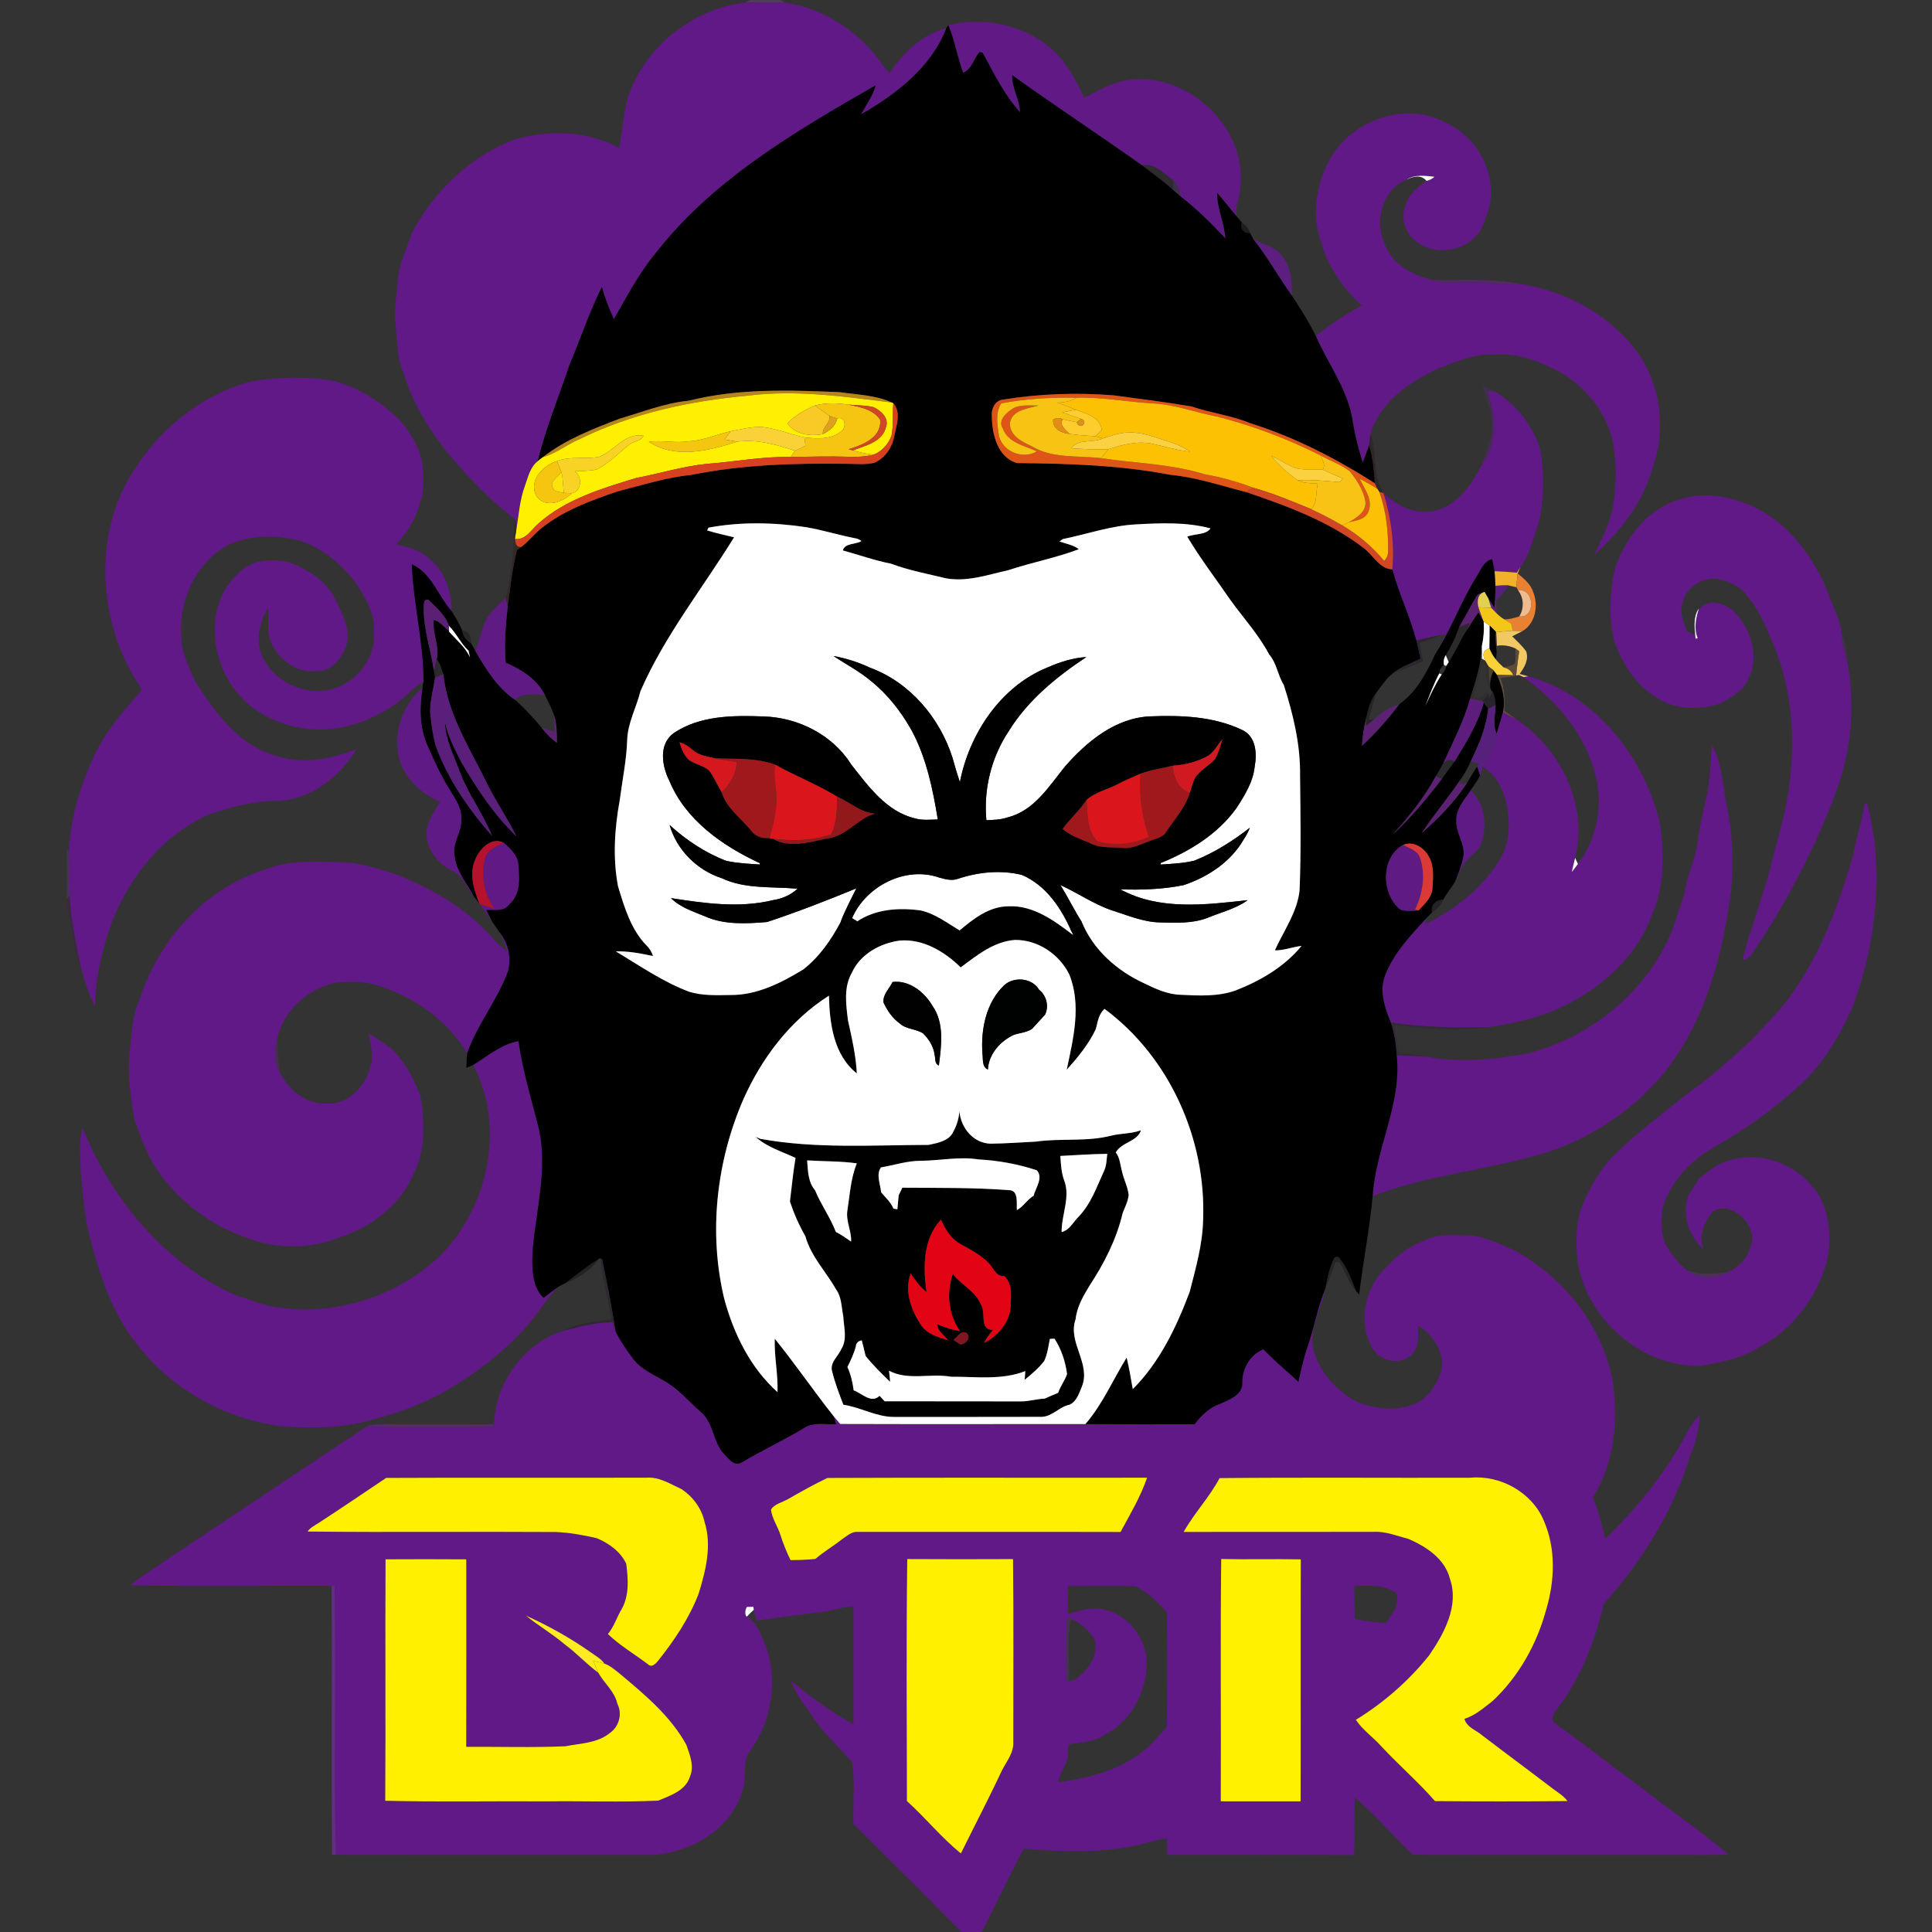 <?xml version="1.0" encoding="UTF-8" standalone="no"?>
<svg
   xmlns:dc="http://purl.org/dc/elements/1.1/"
   xmlns:cc="http://creativecommons.org/ns#"
   xmlns:rdf="http://www.w3.org/1999/02/22-rdf-syntax-ns#"
   xmlns:svg="http://www.w3.org/2000/svg"
   xmlns="http://www.w3.org/2000/svg"
   xmlns:sodipodi="http://sodipodi.sourceforge.net/DTD/sodipodi-0.dtd"
   xmlns:inkscape="http://www.inkscape.org/namespaces/inkscape"
   width="64"
   height="64"
   viewBox="0 0 48 48"
   version="1.1"
   id="svg734"
   sodipodi:docname="btrg.svg"
   inkscape:version="0.92.3 (2405546, 2018-03-11)">
  <rect x="0" y="0" width="48" height="48" fill="#333333" stroke="none"/>
  <defs
     id="defs738" />
  <sodipodi:namedview
     pagecolor="#ffffff"
     bordercolor="#666666"
     borderopacity="1"
     objecttolerance="10"
     gridtolerance="10"
     guidetolerance="10"
     inkscape:pageopacity="0"
     inkscape:pageshadow="2"
     inkscape:window-width="1920"
     inkscape:window-height="1017"
     id="namedview736"
     showgrid="false"
     units="px"
     inkscape:pagecheckerboard="true"
     inkscape:zoom="1.9751553"
     inkscape:cx="-124.82366"
     inkscape:cy="6.9488024"
     inkscape:window-x="-8"
     inkscape:window-y="-8"
     inkscape:window-maximized="1"
     inkscape:current-layer="svg734" />
  <g
     id="#604171a0"
     transform="matrix(0.075,0,0,0.075,1.656,2.3e-7)">
    <path
       d="m 226.29,0 h 10.35 l 1.17,0.87 c -4.3,0.09 -8.6,0.06 -12.89,-0.05 z"
       id="path376"
       inkscape:connector-curvature="0"
       style="opacity:0.63;fill:#604171" />
  </g>
  <g
     id="#601986ff"
     transform="matrix(0.075,0,0,0.075,1.656,2.3e-7)">
    <path
       d="m 185.98,32.02 c 5.71,-16.64 21.49,-29.18 38.94,-31.2 4.29,0.11 8.59,0.14 12.89,0.05 12.04,1.6 22.93,8.5 30.48,17.89 1.38,1.87 2.63,3.84 4.29,5.49 4.51,-6.81 10.8,-12.83 18.87,-14.98 -5,13 -16.62,21.93 -28.34,28.64 1.79,-3.15 3.91,-6.16 4.93,-9.68 -26.76,15.36 -54.37,31.46 -73.48,56.33 -5.3,6.48 -9.1,13.94 -13.28,21.15 -1.6,-3.44 -2.98,-6.97 -3.98,-10.63 -4.22,8.41 -7.15,17.4 -10.82,26.06 -3.54,10.53 -7.78,20.85 -10.45,31.65 -2.53,2.01 -3.17,5.26 -4.22,8.13 -1.79,4.85 -2.07,10.06 -2.92,15.13 0.12,-1.4 0.15,-2.85 -0.48,-4.14 -8.19,-6.15 -15.24,-13.68 -21.87,-21.46 -6.23,-7.87 -11.82,-16.48 -14.66,-26.19 -2.64,-5.72 -2.38,-12.11 -3.05,-18.23 -0.32,-4.05 0.46,-8.06 0.72,-12.08 0.26,-5.9 2.97,-11.25 4.78,-16.76 7.44,-13.97 19.61,-25.78 34.66,-31.15 11.18,-3.11 23.78,-2.71 34.09,2.96 0.92,-5.66 1.47,-11.41 2.9,-16.98 z"
       id="path379"
       inkscape:connector-curvature="0"
       style="opacity:1;fill:#601986" />
    <path
       d="m 418.89,51.96 c 7.42,-12.25 24.53,-18.42 37.55,-11.51 9.18,3.95 15.58,13.58 15.36,23.6 0.05,4.17 -1.6,8.1 -3.22,11.86 -4.15,7.24 -15.01,9.27 -21.54,4.08 -3.74,-2.72 -5.39,-8.09 -3.37,-12.34 1,-3.51 4,-5.7 6.79,-7.74 1,-0.2 1.91,-0.66 2.66,-1.36 -3.12,-0.31 -6.52,-0.87 -9.29,0.97 -8.03,3.35 -10.63,13.59 -7.32,21.15 2.44,6.83 9.35,10.49 16.01,12.11 3.33,1.26 6.93,0.81 10.41,0.78 6.17,-0.19 12.31,0.69 18.48,0.45 15.31,2.4 30.12,10.38 39.22,23.12 7.52,10.81 9.24,25.16 4.83,37.52 -3.09,11.52 -10.62,21.31 -19.41,29.13 2.54,-5.44 5.46,-10.87 6.32,-16.88 0.83,-5.72 1.09,-11.55 0.3,-17.29 -1.07,-11.1 -8.47,-20.79 -17.92,-26.34 -6.68,-3.5 -14.02,-6.45 -21.72,-5.83 -6.67,-0.36 -12.81,2.47 -18.9,4.73 -9.45,4.44 -19.08,11.1 -22.22,21.61 -0.21,1.22 -0.35,2.45 -0.47,3.69 -0.61,1.96 -1.32,3.89 -2.09,5.79 -1.4,-4.33 -2.51,-8.75 -3.26,-13.24 -1.39,-10.54 -8.1,-19.19 -12.3,-28.69 4.8,-3.79 9.87,-7.22 15.24,-10.15 -6.15,-5.64 -11.22,-12.68 -13.44,-20.81 -3.42,-9.34 -1.64,-19.96 3.3,-28.41 z"
       id="path381"
       inkscape:connector-curvature="0"
       style="opacity:1;fill:#601986" />
    <path
       d="m 18.52,162.47 c 8.43,-17.08 23.89,-31.1 42.43,-36.11 9.17,-1.55 18.67,-1.75 27.84,-0.12 8.94,2.57 17.11,7.82 23.2,14.85 3.17,4.37 5.97,9.38 6.03,14.94 1.09,8.95 -2.75,17.82 -8.79,24.27 3.85,0.9 7.86,1.92 10.83,4.7 5.27,4.14 7.4,11.01 7.49,17.5 -4.5,-5.06 -6.69,-12.69 -13.21,-15.57 0.46,13.02 3.89,25.74 3.88,38.79 -1.55,0.92 -3,1.99 -4.26,3.27 -6.23,6.16 -14.36,10.17 -22.88,12.02 -12.86,2.41 -27.35,-1.93 -35.41,-12.57 -8.23,-10.8 -9.67,-28.09 0.7,-38.02 4.27,-4.98 11.56,-5.72 17.56,-4.09 6.42,2.42 12.62,6.62 15.53,13.05 2.04,4.51 4.82,9.52 3.14,14.6 -1.52,4.09 -4.73,8.46 -9.59,8.3 -6.59,0.95 -12.66,-3.63 -15.28,-9.42 -1.66,-3.59 -0.66,-7.65 -1.02,-11.46 -3.03,5.07 -4.37,11.72 -1.39,17.12 4.93,9.2 18.02,13.46 27.1,7.83 5.63,-3.27 9.71,-9.71 9.37,-16.34 0.62,-6.25 -2.67,-11.83 -5.94,-16.84 -5.47,-7.15 -12.98,-13.35 -22.1,-14.81 -7.88,-1.21 -16.57,-0.75 -23.25,4.07 -9.13,6.59 -13.64,18.47 -12.45,29.5 0.18,4.87 2.58,9.22 4.44,13.6 6.54,10.47 14.64,21.61 27.22,24.92 8.74,2.89 18.07,0.99 26.37,-2.36 -5.62,9.22 -15,16.81 -26.17,17.21 -7.93,0.06 -15.66,2.04 -23.09,4.64 -14.87,6.71 -25.77,20.21 -31.7,35.15 -3.29,9.03 -5.54,18.5 -5.71,28.15 -2.18,-3.67 -3.21,-7.82 -4.46,-11.85 -1.76,-8.2 -3.49,-16.43 -3.98,-24.82 -0.17,-4.76 0.09,-9.53 -0.3,-14.28 0.5,-10.65 3.54,-21.05 7.86,-30.74 3.81,-8.68 10.13,-15.87 16.29,-22.94 -0.57,-1.76 -1.9,-3.15 -2.73,-4.77 C 11.43,205.49 9.53,181.85 18.52,162.47 Z"
       id="path383"
       inkscape:connector-curvature="0"
       style="opacity:1;fill:#601986" />
    <path
       d="m 470.6,129.56 c 0.69,0.07 2.06,0.2 2.75,0.26 7.12,4.46 12.67,11.44 14.92,19.59 1.23,7.77 1.16,15.78 -0.51,23.47 -1.87,5.06 -2.95,10.53 -6.16,14.97 -0.31,0.47 -0.93,1.4 -1.24,1.86 -2.44,-0.25 -4.89,-0.41 -7.33,-0.49 -0.25,-1.34 -0.52,-2.67 -0.81,-3.99 -2.85,0.63 -3.72,3.64 -5.18,5.77 -4.91,7.91 -8.14,16.76 -13.03,24.65 1.07,-1.81 1.94,-3.71 2.74,-5.65 l -1.34,0.31 c -2.79,0.56 -5.56,1.19 -8.32,1.82 -2.11,-8.02 -5.81,-15.5 -7.94,-23.5 0.76,-8.56 -0.42,-17.18 -2.97,-25.37 4.67,4.78 11.96,7.81 18.53,5.49 6.98,-2.43 11.18,-9.12 14.37,-15.36 4.99,-6.95 4.22,-16.15 1.52,-23.83 z"
       id="path385"
       inkscape:connector-curvature="0"
       style="opacity:1;fill:#601986" />
    <path
       d="m 534.62,165.37 c 7.65,-2.61 16.03,-0.97 23.29,2.08 12.47,5.54 21.05,17.27 25.89,29.7 1.34,4.17 3.74,8.06 4.13,12.5 0.2,3.03 0.73,6.03 1.84,8.87 2.02,10.78 2,22.07 -0.42,32.8 -1.86,9.01 -5.75,17.4 -9.27,25.85 -6.07,13.11 -12.97,25.88 -21.12,37.82 -0.98,1.28 -1.9,3.01 -3.76,2.95 1.59,-7.23 4.45,-14.06 6.36,-21.19 2.4,-6.46 3.62,-13.24 5.55,-19.83 6.01,-21.14 6.62,-44.66 -2.42,-65.04 -2.12,-5.38 -4.71,-10.7 -8.49,-15.13 -2.47,-3.05 -6.4,-4.46 -10.15,-5.08 -4.61,0.03 -9.61,2.89 -10.62,7.68 -1.38,3.34 0.18,6.7 1.34,9.83 0.68,0.3 2.04,0.89 2.72,1.19 0.03,0.3 0.09,0.9 0.12,1.2 0.18,-0.04 0.52,-0.11 0.69,-0.14 -1.23,-3.01 -0.69,-6.23 0.21,-9.25 2.95,-4.3 9.36,-2.51 12.32,0.93 5.28,5.62 7.91,14.59 4.29,21.77 -1.78,4.07 -5.93,6.33 -9.69,8.28 -6.93,2.16 -15.19,1.97 -21.24,-2.4 -6.68,-4.05 -10.72,-11.07 -13.49,-18.15 -1.95,-7.79 -1.52,-16.03 0.05,-23.85 3.39,-10.37 10.94,-20.39 21.87,-23.39 z"
       id="path387"
       inkscape:connector-curvature="0"
       style="opacity:1;fill:#601986" />
    <path
       d="m 482.66,224.31 c 0.38,-0.07 1.13,-0.21 1.5,-0.28 22.41,6.23 38.51,26.8 43.66,48.89 1.39,10.06 1.54,20.84 -2.74,30.28 -4.31,12.11 -14,21.62 -25,27.87 -8.77,5.19 -18.8,7.72 -28.8,9.16 -10.92,0.24 -21.84,0.15 -32.66,-1.53 -1.95,-4.91 -3.93,-10.28 -1.9,-15.53 2.84,-7.46 8.52,-13.35 13.82,-19.15 l -0.56,2.16 c 9.45,-4.72 18.25,-11.23 23.97,-20.25 3.61,-4.78 4.25,-11.14 3.48,-16.91 -0.72,-5.68 -3.09,-11.95 -8.26,-14.94 2.19,-3.37 4.56,-6.82 4.5,-11.03 0.67,-2.37 1.46,-4.71 2.09,-7.09 1.38,0.77 2.81,1.48 4.24,2.18 14.76,9.74 24.18,28.4 19.7,46.05 -0.4,1.56 -0.75,3.12 -1.12,4.69 0.68,-0.89 1.4,-1.76 2.04,-2.68 6.26,-8.28 8.5,-19.46 5.76,-29.49 -3.3,-13.41 -12.69,-24.47 -23.72,-32.4 z"
       id="path389"
       inkscape:connector-curvature="0"
       style="opacity:1;fill:#601986" />
    <path
       d="m 543.19,263.94 c 1.37,-5.6 1.14,-11.4 1.9,-17.09 3.37,6.21 3.42,13.4 4.9,20.16 1.87,9.18 2.21,18.61 1.37,27.93 -2.5,19.1 -7.18,38.38 -17.94,54.63 -10.22,15.31 -25.95,26.58 -43.37,32.28 -18.9,5.73 -38.92,7.26 -57.42,14.37 0.96,-15.82 9.67,-30.46 7.97,-46.57 3.27,0.03 6.55,0.12 9.82,0.41 11.14,2.02 22.49,0.96 33.54,-1.09 23.24,-5.94 43.97,-24.12 50.11,-47.69 0.97,-2.38 1.78,-4.82 2.24,-7.36 0.9,-5.1 3.41,-9.78 3.96,-14.97 0.63,-5.06 1.8,-10.04 2.92,-15.01 z"
       id="path391"
       inkscape:connector-curvature="0"
       style="opacity:1;fill:#601986" />
    <path
       d="m 595.54,266.15 c 0.22,0.03 0.67,0.09 0.89,0.12 5.81,21.71 3.09,44.97 -4.29,65.93 -3.44,8.59 -8.23,16.68 -14.34,23.65 -9.5,9.75 -20.73,17.63 -32.47,24.44 -7.71,4.27 -13.97,11.29 -16.64,19.74 -0.44,4.48 -0.92,9.54 1.75,13.46 1.59,2.86 3.88,5.24 6.36,7.34 3.84,3.08 9.53,2.78 13.7,0.51 3.1,-1.63 6.1,-4.13 7.03,-7.66 3.53,-6.73 -5.38,-16.37 -12.22,-12.37 -2.83,3.41 -4.88,8.11 -3.04,12.52 -4.93,-4.12 -7.29,-11.57 -5.09,-17.78 1.12,-2.09 2.62,-3.94 3.83,-5.97 2.62,-1.68 4.87,-4.03 7.9,-5.01 9.85,-4.11 21.88,-0.71 28.76,7.28 6.15,6.34 7,15.9 5.7,24.24 -2.96,12.53 -11.41,23.85 -22.88,29.83 -5.8,3.62 -12.71,4.94 -19.36,6.08 -19.44,0.28 -37.37,-15.26 -40.59,-34.31 -0.65,-6.63 -0.81,-13.63 1.92,-19.85 2.28,-5.33 5.33,-10.39 9.16,-14.75 7.99,-7.97 17.11,-14.67 25.83,-21.8 7.34,-4.97 13.86,-11.01 20.35,-17.02 4.99,-5.38 10.44,-10.42 14.41,-16.64 9.55,-13.53 14.94,-29.37 19.67,-45.07 0.86,-5.72 2.97,-11.16 3.66,-16.91 z"
       id="path393"
       inkscape:connector-curvature="0"
       style="opacity:1;fill:#601986" />
    <path
       d="m 65.81,288.03 c 7.98,-3.23 16.75,-2.54 25.16,-2.43 6.65,0.12 12.94,2.4 19.19,4.4 9.34,3.96 18.49,8.79 25.98,15.74 3.48,2.89 6.05,6.71 9.68,9.43 -0.49,-2.3 -1.31,-4.51 -2.54,-6.5 3.09,3.68 4.22,8.86 2.79,13.47 -3.54,9.37 -10.06,17.3 -13.39,26.76 -6.4,-10.67 -17.04,-18.27 -28.74,-22.15 -4.76,-1.73 -9.96,-1.76 -14.93,-1.19 -9,2.01 -17.03,8.94 -19.14,18.11 -1.11,3.84 -1.34,8.22 0.8,11.76 2.95,5.58 8.68,10.44 15.3,10.11 7.06,0.59 12.83,-5.52 14.56,-11.91 1.18,-3.71 0.26,-7.58 -0.44,-11.27 2.9,1.89 6.04,3.52 8.46,6.05 4,4.05 6.55,9.27 8.6,14.5 1.48,8.59 1.82,18.05 -2.26,26.01 -4.34,10.4 -14.2,17.69 -24.71,21.07 -9.57,3.84 -20.68,3.85 -30.29,0.13 -11.27,-3.75 -21.33,-11.1 -28.49,-20.56 -4.23,-5.53 -6.64,-12.14 -8.97,-18.61 -1.24,-7.21 -2.25,-14.6 -1.63,-21.92 0.73,-6.06 0.76,-12.35 3.38,-17.98 6.26,-19.64 21.63,-36.9 41.63,-43.02 z"
       id="path395"
       inkscape:connector-curvature="0"
       style="opacity:1;fill:#601986" />
    <path
       d="m 134.67,352.78 c 4.81,-2.92 9.29,-6.94 15.01,-7.88 1.4,9.9 4.34,19.49 6.79,29.16 2.88,13.3 -0.93,26.7 -2.1,39.95 -0.23,5.36 -0.51,11.85 3.58,15.91 1.75,-1.25 3.37,-2.66 5.18,-3.81 -2,1.7 -3.61,3.79 -5.09,5.95 -8.08,11.82 -19.46,21.02 -31.69,28.28 -7.6,4.36 -15.84,7.62 -24.36,9.7 -9.68,3.08 -19.96,3.13 -30,2.53 -18.14,-2.14 -35.5,-11.19 -47.14,-25.35 -8.67,-9.91 -13.33,-22.6 -16.54,-35.19 -2.43,-8.12 -3.07,-16.64 -3.72,-25.05 0.03,-4.45 -0.63,-9.03 0.7,-13.35 9.07,22.48 25.39,42.72 47.23,53.81 3.86,2.16 8.27,2.97 12.34,4.65 20.5,4.94 43.11,-1.35 58.45,-15.72 16.32,-16.06 22.24,-42.97 11.36,-63.59 z"
       id="path397"
       inkscape:connector-curvature="0"
       style="opacity:1;fill:#601986" />
    <path
       d="m 449.21,411.19 c 4.51,-2.55 9.84,-2.05 14.82,-1.96 5.17,-0.01 9.78,2.64 14.5,4.42 16.72,8.66 29.84,24.74 33.54,43.37 1.99,13.26 0.75,27.52 -6.53,39.09 1.98,4.37 3.01,9.05 4.14,13.7 10.71,-10.54 20.41,-22.29 27.32,-35.7 0.99,-2.05 2.47,-3.79 3.98,-5.47 -0.19,4.78 -1.38,9.43 -3.26,13.81 -5.52,18.22 -15.92,34.68 -28.49,48.82 -3.03,12.55 -7.78,24.91 -15.74,35.2 -0.94,1.22 -2.22,3.36 -0.39,4.43 9.13,6.49 17.92,13.46 26.95,20.1 10.06,7.85 20.65,15.07 30.42,23.28 -5.82,0.41 -11.66,0.13 -17.48,0.2 -28.99,-0.04 -57.97,0.08 -86.96,-0.05 -6.59,-6.17 -12.4,-13.16 -19.32,-18.98 -0.31,6.35 0.09,12.71 -0.25,19.06 -20.64,-0.08 -41.27,0.01 -61.9,-0.05 -0.01,-1.84 -0.02,-3.67 -0.02,-5.5 -1.45,0.24 -2.9,0.48 -4.31,0.83 -13.95,4.29 -28.8,3.82 -43.17,2.58 -5.6,10.41 -10.42,21.23 -16.04,31.63 h -0.78 c -13.01,-13.48 -26.42,-26.57 -39.64,-39.84 -0.13,-6.74 0.5,-13.6 -0.32,-20.26 -4.31,-5.08 -9.38,-9.53 -13.11,-15.09 -2.51,-3.91 -5.71,-7.45 -7.19,-11.92 6.59,5.12 13.19,10.39 20.65,14.2 0.02,-12.98 0.01,-25.96 0.01,-38.95 -3.62,0.12 -7.02,1.48 -10.59,1.88 -7.19,0.83 -14.36,1.81 -21.52,2.83 -0.22,-0.9 -0.68,-2.7 -0.9,-3.6 -0.04,-0.25 -0.11,-0.74 -0.15,-0.98 -0.54,0.01 -1.61,0.03 -2.15,0.04 -0.55,0.94 -0.66,1.93 -0.32,2.99 l 0.36,0.2 c 3.84,2.58 5.17,7.3 6.81,11.37 3.18,11.08 1.12,23.59 -5.64,32.97 -3.13,3.69 -0.85,8.93 -2.66,13.16 -3.52,12.66 -16.46,20.26 -28.91,21.48 -35.27,-0.02 -70.54,0.05 -105.81,-0.04 -0.69,-29.67 0.24,-59.38 -0.43,-89.05 l -0.94,-0.04 c -22.23,-0.11 -44.48,0.26 -66.7,-0.19 3.03,-2.76 6.69,-4.66 9.96,-7.09 22.83,-15.14 45.54,-30.48 68.39,-45.56 14.01,0.48 28.04,0.22 42.05,0.16 l 0.08,-0.86 c 0.39,-13.73 9.86,-26.91 23.07,-30.99 5.34,-1.31 10.69,-2.91 16.26,-2.78 0.3,1.02 0.62,2.05 0.97,3.07 1.61,3.25 3.68,6.27 5.88,9.15 2.58,3.34 6.56,5.02 10.11,7.1 4.78,2.64 8.26,6.96 12.36,10.48 4.25,3.73 3.87,10.23 7.86,14.14 1.43,1.46 3.21,3.86 5.52,2.46 6.7,-3.98 13.79,-7.26 20.46,-11.28 3.18,-2.23 7.21,-1.21 10.82,-1.37 -0.2,-0.65 -0.58,-1.96 -0.78,-2.61 0.7,0.85 1.43,1.68 2.15,2.53 27.08,0.09 54.15,0.01 81.23,0.03 12.04,0.08 24.09,0.12 36.14,0.06 2.22,-2.83 4.81,-5.53 8.32,-6.69 3.08,-1.44 7.7,-2.98 7.52,-7.13 -0.09,-4.63 2.6,-9.29 6.99,-11.01 3.61,3.84 7.73,7.17 11.58,10.76 0.87,-3.97 1.75,-7.95 3.09,-11.8 2.16,-6.23 3.24,-12.79 5.76,-18.9 -1.21,6.06 -4.45,11.76 -4.26,18.05 1.33,8.41 7.53,15.54 14.98,19.36 6.32,2.39 13.68,3.23 19.94,0.18 3.93,-2.28 6.66,-6.35 7.86,-10.67 1.12,-6.04 -2.78,-11.82 -7.76,-14.86 -0.05,2.82 0.55,5.95 -1.15,8.44 -2.99,5.13 -11.5,3.95 -13.99,-1.05 -4.35,-7.43 -2.97,-17.19 2.14,-23.9 3.95,-4.8 8.65,-9.18 14.57,-11.39 m -210.26,85.4 c -1.85,1.09 -4.48,1.59 -5.63,3.48 0.33,2.98 2.21,5.5 3.1,8.32 0.91,2.89 2.04,5.7 3.37,8.42 2.75,-0.01 5.5,-0.11 8.24,-0.39 2.75,-2.4 5.93,-4.23 8.79,-6.5 1.59,-1.01 3.11,-2.59 5.14,-2.46 29.05,0.03 58.1,-0.05 87.16,0.03 3.16,-5.86 6.64,-11.66 8.79,-17.98 -35.3,0.06 -70.61,-0.08 -105.91,0.08 -4.38,2.1 -8.78,4.56 -13.05,7 m 142.98,-6.95 c -3.37,6.33 -8.4,11.59 -11.91,17.83 21,-0.03 42,0.03 63,-0.03 3.96,-0.2 7.68,1.39 11.46,2.34 5.86,2.56 12.02,6.53 13.72,13.13 3.15,9.01 -1.88,18.21 -6.89,25.48 -6.75,8.44 -15.04,15.67 -24.24,21.32 2.25,3.41 5.73,5.74 8.43,8.79 5.77,6.2 12.2,11.77 17.78,18.14 14.62,0.12 29.25,0.13 43.88,-0.01 -1.24,-1.73 -3.1,-2.79 -4.75,-4.03 -7.75,-5.93 -15.6,-11.71 -23.35,-17.63 -2.04,-1.82 -5.24,-2.69 -6.03,-5.58 3.62,-1.11 6.46,-3.71 9.41,-5.96 8.65,-8.15 14.63,-18.9 17.71,-30.32 2.81,-9.51 3.23,-20.09 -0.8,-29.31 -3.86,-9.41 -14.43,-15.26 -24.41,-14.28 -27.67,0.08 -55.35,-0.15 -83.01,0.12 M 83.63,504.4 c -1.34,0.88 -2.87,1.56 -3.82,2.94 27.39,0.31 54.79,-0.02 82.18,0.16 4.58,0.17 9.13,1.01 13.59,2.04 4,1.65 7.94,4.47 9.79,8.5 0.67,5.12 1.06,10.84 -1.77,15.43 -1.47,2.59 -2.38,5.51 -4.31,7.83 3.99,3.83 8.83,6.66 13.24,9.99 1.33,1.31 2.63,-0.22 3.47,-1.23 5.39,-6.76 10.24,-14.04 13.36,-22.13 2.35,-7.66 4.45,-15.96 1.94,-23.85 -0.98,-4.43 -3.82,-8.25 -7.55,-10.75 -3.74,-1.72 -7.47,-4.18 -11.76,-3.83 -28.72,0.09 -57.44,-0.07 -86.15,0.08 -7.4,4.95 -14.75,9.96 -22.21,14.82 m 22.01,12.14 c -0.15,26.66 0.07,53.32 -0.11,79.99 17.81,0.43 35.65,0.07 53.47,0.19 12.33,-0.16 24.68,0.33 36.99,-0.24 3.97,-1.69 9.05,-3.3 10.46,-7.87 1.56,-3.48 0,-7.27 -1.17,-10.63 -5.22,-9.48 -13.66,-16.51 -21.82,-23.36 -1.67,-1.32 -3.29,-2.8 -5.31,-3.53 -1.15,-1.66 -2.98,-2.58 -4.55,-3.75 -6.75,-4.74 -13.97,-8.77 -21.49,-12.16 4.21,3.41 8.93,6.14 13.05,9.68 3.86,2.82 7.07,6.43 10.94,9.24 1.96,3.55 5.46,6.19 6.34,10.35 1.71,3.24 0.54,7.56 -2.47,9.6 -4.1,3.41 -9.74,3.42 -14.73,4.42 -10.95,0.49 -21.92,0.11 -32.88,0.2 0.07,-20.71 0.02,-41.42 0.02,-62.12 -8.91,-0.07 -17.82,-0.05 -26.74,-0.01 m 172.71,80.1 c 6.18,5.55 11.41,12.12 17.88,17.33 4.52,-9.16 9.27,-18.21 13.58,-27.47 1.55,-3.03 4,-5.9 3.78,-9.5 -0.03,-20.18 0.14,-40.35 -0.09,-60.53 -11.68,0.05 -23.36,0.06 -35.04,-0.01 -0.36,26.72 -0.14,53.46 -0.11,80.18 m 103.96,0.07 c 8.82,0.01 17.63,0 26.45,0.01 0.07,-26.72 -0.04,-53.44 0.06,-80.16 -8.79,-0.18 -17.58,0.08 -26.36,-0.12 -0.32,26.76 -0.02,53.52 -0.15,80.27 M 331.65,525.4 c 0.04,3.09 0.05,6.18 0.01,9.27 3.33,-0.98 6.76,-2.02 10.27,-1.78 9.55,0.89 16.79,10.7 15.81,20.07 -0.81,8.87 -5.84,17.79 -14.02,21.78 -3.42,2.5 -7.8,2.27 -11.76,3.1 -0.59,2.01 0.1,4.3 -0.94,6.19 -1.12,2 -1.96,4.15 -2.64,6.34 9.17,-1.16 18.48,-3.4 26.15,-8.78 3.96,-2.43 6.8,-6.19 9.94,-9.53 0.06,-12.66 0.16,-25.32 -0.04,-37.98 -3.03,-3.33 -6.25,-6.71 -10.42,-8.6 -7.44,-0.26 -14.91,-0.03 -22.36,-0.08 m 94.94,0 c -0.02,3.61 -0.02,7.22 0.08,10.83 3.4,0.78 6.86,1.24 10.35,1.41 1.19,-1.82 2.61,-3.54 3.37,-5.59 0.37,-1.74 1.17,-4.57 -1.27,-5.08 -3.8,-2.25 -8.34,-1.54 -12.53,-1.57 m -95.26,10.85 c -0.42,6.55 -0.19,13.15 -0.15,19.72 -0.4,1.98 2.14,0.95 2.92,0.36 4.05,-2.79 7.82,-7.85 6.46,-13.01 -1.63,-3.22 -4.63,-5.65 -7.94,-7.03 l 0.17,-0.73 c -0.37,0.17 -1.09,0.52 -1.46,0.69 z"
       id="path399"
       inkscape:connector-curvature="0"
       style="opacity:1;fill:#601986" />
  </g>
  <g
     id="#601985ff"
     transform="matrix(0.075,0,0,0.075,1.656,2.3e-7)">
    <path
       d="m 292.07,8.33 c 11.98,-2.9 25.26,-0.11 34.5,8.17 4.83,4.24 7.67,10.1 10.47,15.76 4.6,-2 8.9,-4.91 13.97,-5.64 19.76,-3.41 40.2,15.33 37.77,35.4 0.13,3.38 -2.22,6.67 -0.95,9.98 -2.26,-2.67 -4.39,-5.45 -6.69,-8.08 -0.07,5.21 2.4,9.96 2.74,15.11 -4.68,-4.98 -9.53,-9.8 -14.92,-14 -0.3,-1.96 -0.9,-3.89 -2.38,-5.28 -3.04,-2.19 -6.21,-5.85 -10.34,-4.97 -14.23,-10.1 -28.83,-19.7 -43.01,-29.87 -0.13,4.31 2.45,8.01 2.62,12.26 -5.32,-5.75 -8.69,-12.93 -12.45,-19.73 -0.25,-0.04 -0.77,-0.12 -1.03,-0.16 -1.92,2.17 -2.52,5.68 -5.39,6.84 -1.95,-5.16 -2.78,-10.68 -4.91,-15.79 z"
       id="path402"
       inkscape:connector-curvature="0"
       style="opacity:1;fill:#601985" />
    <path
       d="m 138.74,283.74 c 1.16,-2.44 3.8,-3.49 6.09,-4.57 2.07,1.88 4.47,3.94 4.78,6.92 0.45,4.6 0.93,10.18 -3,13.5 -1.73,2.55 -5,1.7 -7.59,1.88 0.6,1.24 1.22,2.47 1.86,3.69 -1.32,-1.96 -2.65,-3.9 -4.12,-5.75 1.67,0.56 3.33,1.12 5,1.66 -3.69,-4.96 -4.6,-11.42 -3.02,-17.33 z"
       id="path404"
       inkscape:connector-curvature="0"
       style="opacity:1;fill:#601985" />
  </g>
  <g
     id="#000000ff"
     transform="matrix(0.075,0,0,0.075,1.656,2.3e-7)">
    <path
       d="m 291.45,9.27 c 0.16,-0.24 0.47,-0.71 0.62,-0.94 2.13,5.11 2.96,10.63 4.91,15.79 2.87,-1.16 3.47,-4.67 5.39,-6.84 0.26,0.04 0.78,0.12 1.03,0.16 3.76,6.8 7.13,13.98 12.45,19.73 -0.17,-4.25 -2.75,-7.95 -2.62,-12.26 14.18,10.17 28.78,19.77 43.01,29.87 3.47,2.6 6.96,5.16 10.2,8.04 0.83,0.74 1.66,1.48 2.52,2.21 5.39,4.2 10.24,9.02 14.92,14 -0.34,-5.15 -2.81,-9.9 -2.74,-15.11 2.3,2.63 4.43,5.41 6.69,8.08 0.37,0.42 1.12,1.27 1.49,1.69 -0.77,1.79 0.68,3.88 2.68,3.42 0.27,0.5 0.8,1.51 1.07,2.02 4.73,5.96 8.43,12.63 12.83,18.82 2.81,4.35 5.68,8.7 7.89,13.38 4.2,9.5 10.91,18.15 12.3,28.69 0.75,4.49 1.86,8.91 3.26,13.24 0.77,-1.9 1.48,-3.83 2.09,-5.79 1.26,4.1 1.65,8.36 1.92,12.62 -12.91,-8.25 -26.69,-15.32 -41.33,-19.92 -6.24,-2.56 -13.01,-3.35 -19.39,-5.52 -8.59,-1.47 -17.26,-2.53 -25.89,-3.69 -12.2,-0.97 -24.52,-0.54 -36.59,1.42 -2.68,0.27 -3.94,3.15 -3.68,5.55 0.07,5.95 1.89,13.6 8.35,15.47 17.03,0.16 34.15,0.68 50.93,3.91 8.54,0.8 16.67,3.6 24.94,5.69 13.58,4.62 27.37,9.64 38.85,18.48 3.25,2.31 5.17,6.91 9.6,7.15 2.13,8 5.83,15.48 7.94,23.5 0.52,2.01 0.96,4.04 1.41,6.07 -3.03,1.48 -6.32,2.56 -8.99,4.68 -0.44,0.38 -1.32,1.16 -1.76,1.54 -0.08,0.09 -0.24,0.27 -0.32,0.36 -1.19,1.48 -2.36,2.98 -3.47,4.52 -2.02,2.48 -2.84,5.63 -3.51,8.69 -0.75,2.97 -1.16,6.01 -1.36,9.07 4.54,-4.19 8.64,-8.84 12.35,-13.78 5.74,-4.07 8.99,-10.32 11.89,-16.53 0.08,-0.14 0.24,-0.4 0.33,-0.54 l 0.35,-0.56 c 4.89,-7.89 8.12,-16.74 13.03,-24.65 1.46,-2.13 2.33,-5.14 5.18,-5.77 0.29,1.32 0.56,2.65 0.81,3.99 0.15,1.6 0.23,3.21 0.27,4.83 0.02,2.47 -0.11,4.94 -0.27,7.41 -0.72,-1.07 -1.42,-2.13 -2.09,-3.23 -0.31,-0.54 -0.93,-1.61 -1.24,-2.15 -0.93,0.44 -2.18,0.52 -2.72,1.52 -1.97,3.37 -3.77,6.84 -5.73,10.21 -1.1,3.24 -2.6,6.32 -4.4,9.22 -0.63,1 -0.83,2.09 -0.58,3.27 -0.96,0.68 -1.48,1.61 -1.57,2.78 -1.82,3.45 -3.21,7.1 -4.59,10.75 1.6,-3.59 3.26,-7.15 5.42,-10.44 0.8,-0.75 1.28,-1.68 1.44,-2.77 0.22,-0.32 0.65,-0.97 0.87,-1.29 1.73,-2.73 3.17,-5.61 4.66,-8.47 0.06,-0.11 0.19,-0.32 0.25,-0.42 0.27,-0.43 0.81,-1.29 1.08,-1.72 1.25,-1.98 2.46,-3.98 3.84,-5.88 0.59,1.01 1.17,2.04 1.73,3.07 0.21,2.74 -0.03,5.5 -0.61,8.19 -0.17,6 -2.08,11.64 -3.88,17.29 -2.05,7.49 -5.69,14.42 -8.89,21.46 -0.78,1.44 -1.6,2.87 -2.45,4.27 -3.87,7.24 -9.09,13.56 -14.57,19.62 6.14,-5.67 11.51,-12.11 16.58,-18.73 1.34,-1.94 2.73,-3.84 4.17,-5.71 3.78,-6.19 7.68,-12.49 9.68,-19.52 0.49,0.63 0.98,1.27 1.47,1.92 -0.59,6.22 -3.09,12.03 -5.82,17.58 -0.91,2.11 -2.04,4.12 -3.38,6 -4.02,6.05 -8.82,11.55 -12.77,17.64 5.57,-4.9 10.86,-10.29 14.93,-16.52 1.11,-1.85 2.21,-3.71 3.41,-5.5 0.24,0.75 0.73,2.26 0.97,3.01 -0.77,1.43 -1.73,2.75 -2.62,4.11 -2.05,3.46 -5.51,6.63 -5.26,10.97 -0.13,4.15 3.08,7.73 2.32,11.94 -0.58,2.79 -1.6,5.48 -2.72,8.1 -1.26,2.06 -2.82,3.92 -3.98,6.05 -2.26,-0.11 -4.28,1.81 -3.66,4.14 -0.44,0.45 -1.34,1.35 -1.78,1.8 -5.3,5.8 -10.98,11.69 -13.82,19.15 -2.03,5.25 -0.05,10.62 1.9,15.53 1.25,3.52 1.74,7.24 1.98,10.95 1.7,16.11 -7.01,30.75 -7.97,46.57 -1.01,10.93 -3.18,21.73 -4.47,32.64 -0.27,-0.33 -0.81,-0.97 -1.08,-1.29 -1.52,-3.64 -2.75,-7.51 -5.31,-10.58 -0.48,-0.75 -1.09,-0.85 -1.83,-0.29 -1.61,3.09 -2.28,6.54 -2.94,9.93 l -0.12,0.4 c -2.52,6.11 -3.6,12.67 -5.76,18.9 -1.34,3.85 -2.22,7.83 -3.09,11.8 -3.85,-3.59 -7.97,-6.92 -11.58,-10.76 -4.39,1.72 -7.08,6.38 -6.99,11.01 0.18,4.15 -4.44,5.69 -7.52,7.13 -3.51,1.16 -6.1,3.86 -8.32,6.69 -12.05,0.06 -24.1,0.02 -36.14,-0.06 5.7,-6.59 9.13,-14.69 13.66,-22.03 0.81,3.46 1.44,6.96 2.02,10.46 8.93,-8.9 14.45,-20.54 18.85,-32.19 2.02,-7.87 4.29,-15.78 4.46,-23.97 1.02,-26.63 -11.1,-53.84 -32.65,-69.8 -1.96,1.7 -2.27,4.26 -2.87,6.62 -2.37,5.07 -5.98,9.41 -9.67,13.55 2.18,-10.29 4.95,-21.36 0.87,-31.56 -3.31,-6.73 -10.47,-11.55 -18.03,-11.46 -6.96,0.52 -12.59,5.09 -17.95,9.1 -5.34,-5.22 -12.42,-9.52 -20.15,-8.89 -6.5,0.85 -13.14,4.48 -15.91,10.66 -2.78,4.79 -1.93,10.58 -1.28,15.82 1.28,5.79 2.62,11.58 2.92,17.53 -7.69,-6.12 -9.02,-16.56 -9.23,-25.75 -12.86,8.14 -22.35,20.76 -28.45,34.54 -8.85,20.56 -11.47,43.95 -6.26,65.8 3.12,11.6 8.62,22.87 17.67,31 0.22,-5.93 -1.12,-11.78 -0.91,-17.7 6.78,8.36 12.85,17.27 19.53,25.71 0.2,0.65 0.58,1.96 0.78,2.61 -3.61,0.16 -7.64,-0.86 -10.82,1.37 -6.67,4.02 -13.76,7.3 -20.46,11.28 -2.31,1.4 -4.09,-1 -5.52,-2.46 -3.99,-3.91 -3.61,-10.41 -7.86,-14.14 -4.1,-3.52 -7.58,-7.84 -12.36,-10.48 -3.55,-2.08 -7.53,-3.76 -10.11,-7.1 -2.2,-2.88 -4.27,-5.9 -5.88,-9.15 -1.26,-8.01 -2.8,-15.97 -4.47,-23.91 l -0.75,-0.42 -0.12,0.08 c -3.97,2.44 -7.57,5.41 -11.31,8.19 -0.71,0.33 -1.4,0.68 -2.09,1.06 -1.81,1.15 -3.43,2.56 -5.18,3.81 -4.09,-4.06 -3.81,-10.55 -3.58,-15.91 1.17,-13.25 4.98,-26.65 2.1,-39.95 -2.45,-9.67 -5.39,-19.26 -6.79,-29.16 -5.72,0.94 -10.2,4.96 -15.01,7.88 -0.56,0.24 -1.7,0.72 -2.26,0.96 0.05,-1.62 0.1,-3.24 0.27,-4.84 3.33,-9.46 9.85,-17.39 13.39,-26.76 1.43,-4.61 0.3,-9.79 -2.79,-13.47 -0.81,-1.17 -1.64,-2.32 -2.4,-3.51 -0.64,-1.22 -1.26,-2.45 -1.86,-3.69 2.59,-0.18 5.86,0.67 7.59,-1.88 3.93,-3.32 3.45,-8.9 3,-13.5 -0.31,-2.98 -2.71,-5.04 -4.78,-6.92 -4.09,-2.04 -7.92,1.89 -9.42,5.39 -2.2,4.86 -0.52,10.19 1.35,14.85 -0.62,-0.79 -1.24,-1.59 -1.83,-2.4 -2.31,-4.28 -5.73,-8.15 -6.39,-13.14 -1.09,-4.54 2.62,-8.42 2.17,-12.93 0.04,-3.39 -1.94,-6.27 -3.65,-9.03 -3.04,-4.75 -5.34,-9.92 -7.61,-15.07 -2.64,-5.97 -2.56,-12.73 -1.58,-19.06 0.09,-0.52 0.26,-1.55 0.35,-2.06 0.01,-13.05 -3.42,-25.77 -3.88,-38.79 6.52,2.88 8.71,10.51 13.21,15.57 1.28,2.04 2.55,4.11 3.47,6.36 0.25,1.79 1.28,3.3 2.9,4.14 0.37,0.67 1.12,2 1.49,2.67 3.48,6.04 7.25,12.09 13.09,16.15 3.24,2.8 6.13,5.98 8.86,9.27 1.43,1.88 3.08,3.58 5.03,4.94 -0.01,-3.09 0.02,-6.24 -0.97,-9.2 -0.79,-2.31 -1.9,-4.49 -3.03,-6.65 -2.63,-5.26 -7.78,-8.39 -12.98,-10.67 -0.49,-6.2 0,-12.49 0.7,-18.66 0.9,-6.23 1.47,-12.53 3.07,-18.64 0.38,-0.27 1.15,-0.8 1.53,-1.07 2.44,-2 4.39,-4.53 6.92,-6.44 7.3,-5.75 16.17,-8.94 24.86,-11.92 8.09,-2.04 16.09,-4.65 24.43,-5.46 16.8,-3.42 34.03,-3.9 51.12,-3.68 3.16,-0.01 6.4,0.4 9.52,-0.33 3.57,-1.58 5.91,-5.07 6.61,-8.85 0.67,-3.48 2.36,-7.85 -0.33,-10.88 -0.11,-0.05 -0.33,-0.16 -0.43,-0.21 -5.41,-2.51 -11.55,-2.61 -17.36,-3.46 -16.67,-0.7 -33.63,-1.29 -49.95,2.83 -7.94,0.77 -15.34,3.75 -22.93,5.96 -8.86,3.39 -17.88,6.88 -25.44,12.75 -0.59,0.43 -1.15,0.87 -1.7,1.34 2.67,-10.8 6.91,-21.12 10.45,-31.65 3.67,-8.66 6.6,-17.65 10.82,-26.06 1,3.66 2.38,7.19 3.98,10.63 4.18,-7.21 7.98,-14.67 13.28,-21.15 19.11,-24.87 46.72,-40.97 73.48,-56.33 -1.02,3.52 -3.14,6.53 -4.93,9.68 11.72,-6.71 23.34,-15.64 28.34,-28.64 m -78.84,165.52 c -0.11,0.23 -0.33,0.69 -0.44,0.92 2.93,0.91 5.94,1.55 8.92,2.28 -10.46,16.93 -23.05,32.66 -31.02,50.98 -1.33,5.38 -4.15,10.37 -4.38,16 -0.22,6.77 -1.61,13.42 -2.48,20.12 -1.71,9.35 -2.35,19.12 -0.56,28.51 2.09,6.89 4.19,14.09 9.27,19.44 1.1,1 1.87,2.22 2.3,3.66 -4.05,-0.87 -8.13,-1.66 -12.3,-1.55 7.95,4.78 15.64,10.15 24.39,13.41 4.41,1.32 9.09,1.12 13.64,1.05 8.74,0.07 16.82,-4.04 24.1,-8.49 5.35,-4.2 9.21,-9.78 12.35,-15.74 0.79,0.77 1.58,1.55 2.37,2.34 0.12,-0.68 0.35,-2.04 0.47,-2.71 0.71,0.44 2.1,1.36 2.65,0.2 6.19,-4.12 13.86,-4.59 21.04,-3.61 4.78,1.07 8.74,4.16 12.88,6.62 4.62,-3.91 9.86,-8 16.23,-8 8.21,-0.36 15.14,4.77 21.33,9.5 -0.11,-0.27 -0.35,-0.8 -0.47,-1.07 1.13,-1.08 2.25,-2.16 3.37,-3.24 3.81,9.27 11.68,16.2 20.66,20.32 3.83,1.85 7.81,3.72 12.16,3.81 6.01,0.3 12.27,0.62 18.04,-1.4 8.26,-3.2 16.29,-7.88 21.94,-14.8 -2.98,0.34 -5.81,1.52 -8.83,1.48 2.9,-6.49 7.37,-12.55 8.18,-19.8 0.52,-12.67 0.3,-25.36 0.16,-38.03 0.17,-10.25 -2.27,-20.35 -5.37,-30.04 -2.01,-3.22 -2.33,-7.23 -4.86,-10.15 -3.47,-6.55 -8.49,-12.02 -12.81,-18 -4.78,-6.99 -9.99,-13.73 -14.32,-21.02 2.39,-1.02 6.27,-0.53 7.68,-2.75 -8.06,-2.16 -16.66,-1.77 -24.95,-1.31 -8.2,0.48 -15.98,3.23 -23.97,4.86 -0.27,0.2 -0.83,0.59 -1.1,0.79 2.15,0.79 4.56,1.1 6.42,2.56 -7.61,2.89 -15.63,4.38 -23.34,6.94 -6.79,1.51 -13.64,3.97 -20.69,2.7 -6.07,-1.49 -12.26,-2.6 -18.13,-4.83 -5.45,-1.06 -10.67,-2.94 -16.01,-4.41 0.64,-2.5 4.29,-1.89 6.14,-3.11 -0.66,-0.53 -1.41,-0.84 -2.25,-0.95 -5.36,-1.05 -10.59,-2.69 -15.98,-3.62 -10.72,-1.63 -21.74,-1.85 -32.43,0.14 m -94.33,27.18 c 0.05,6.84 2.37,13.39 3.36,20.12 0.1,0.59 0.29,1.78 0.38,2.37 -0.52,4.17 -1.95,8.28 -1.51,12.53 0.39,3.34 0.81,6.71 1.71,9.96 4.04,11.17 10.9,21.07 18.69,29.95 -2.89,-7.26 -7.75,-13.57 -10.55,-20.9 -1.96,-5.53 -4.94,-10.88 -5.05,-16.89 0.92,4.72 3.24,8.98 5.35,13.24 5.18,8.82 10.89,17.56 18.31,24.68 -2.84,-5.72 -6.42,-11.02 -9.32,-16.7 -5.75,-11.95 -13.43,-23.4 -14.87,-36.92 -0.56,-1.75 -1.03,-3.56 -2.19,-5.03 1.02,-4.2 -1.5,-8.61 -1.01,-13 2.14,0.42 3.42,2.38 5.1,3.6 l 0.01,0.27 c 2.41,2.75 5.44,5.15 6.93,8.56 -0.12,-0.57 -0.37,-1.69 -0.49,-2.25 -2.6,-2.43 -4.03,-5.78 -6.54,-8.28 -1.1,-3.45 -4.14,-6.09 -6.71,-8.56 -2,-0.58 -1.44,2.17 -1.6,3.25 m 324.47,77.91 c -7.51,4.08 -7.35,16.37 -0.92,21.44 1.94,0.67 4.03,0.39 6.03,0.25 2.06,-2.16 4.58,-4.46 4.62,-7.68 0.19,-3.35 0.53,-7 -1.16,-10.04 -1.57,-3 -5.15,-5.42 -8.57,-3.97 z"
       id="path407"
       inkscape:connector-curvature="0"
       style="opacity:1;fill:#000000" />
    <path
       d="m 471.51,227.16 c -0.05,-1.77 0.38,-3.5 1.22,-5.06 l 1.09,1.43 c 1.65,3.88 2.98,8.19 1.94,12.43 -0.63,2.38 -1.42,4.72 -2.09,7.09 -1.34,-2.99 -0.4,-6.27 -0.32,-9.4 -0.11,-1.52 -0.27,-3.08 -1,-4.45 l -0.68,-0.97 z"
       id="path409"
       inkscape:connector-curvature="0"
       style="opacity:1;fill:#000000" />
    <path
       d="m 295.75,368.2 c 0.47,5.41 4.6,10.52 10.31,10.66 4.99,-0.04 9.98,-0.45 14.97,-0.68 8.31,-1.19 16.87,0.12 25.05,-1.99 3.23,-0.79 6.64,-0.6 9.79,-1.77 -1.14,3.77 -6.45,3.91 -8.34,7.35 1.42,1.81 1.48,4.23 2.09,6.37 0.56,2.65 1.95,5.08 2.19,7.8 -0.27,2.1 -1.25,4.01 -2.01,5.96 -2.02,8.59 -6.06,16.52 -10.88,23.86 -2.13,3.49 -4.26,7.12 -4.7,11.27 -2.71,7.62 5.15,14.66 2.1,22.24 -0.96,2.27 -1.66,4.9 -4.09,6.06 -3.33,0.64 -5.66,3.85 -9.14,4.02 -16.39,0.07 -32.78,0 -49.16,0.03 -5.82,-0.04 -10.96,-3.22 -16.62,-4.04 -1.46,-3.71 -2.87,-7.47 -3.81,-11.35 -0.56,-2.82 2.1,-4.71 3.11,-7.07 2.09,-3.33 0.81,-7.33 0.65,-10.96 -0.63,-3 -0.51,-6.35 -2.43,-8.9 -3.32,-5.89 -8.29,-10.88 -10.12,-17.55 -2.1,-3.66 -3.78,-7.49 -5.11,-11.49 0.59,-4.81 1.05,-9.66 1.85,-14.44 -4.48,-2.15 -9.46,-3.55 -13.21,-6.98 0.39,0.16 1.17,0.49 1.56,0.66 18.42,3.34 37.19,2.05 55.79,2 3.04,-0.66 6.95,-1.34 8.24,-4.61 1.11,-1.98 1.69,-4.2 1.92,-6.45 m 33.41,14.72 c 0.2,2.62 0.3,5.29 1.17,7.8 2.34,5.65 -0.79,11.58 -0.74,17.42 2.64,-0.63 3.78,-3.26 5.56,-5.02 4.15,-4.24 6.08,-9.98 8.51,-15.26 0.85,-1.76 0.81,-3.75 1.06,-5.64 -5.2,0.06 -10.37,0.44 -15.56,0.7 m -59.43,3.8 c -1.68,2.45 -0.15,5.56 0.07,8.26 1.44,1.73 3.22,3.23 4.07,5.39 0.33,0.06 1,0.17 1.33,0.23 0.12,-1.55 0.26,-3.1 0.43,-4.64 0.3,-0.63 0.9,-1.89 1.2,-2.52 11.76,0.1 23.55,-0.09 35.27,0.81 3.39,-0.02 2.46,4.44 2.68,6.61 2.18,-1.16 3.4,-3.49 5.53,-4.74 0.67,-2.64 3.31,-5.99 1.07,-8.45 -6.26,-2.06 -12.78,-3.26 -19.35,-3.6 -6.34,-1.02 -12.68,0.4 -19.02,0.46 -4.54,-0.03 -8.86,1.45 -13.28,2.19 m -24.44,-2.33 c 0.27,3.44 0.28,7.16 2.64,9.94 1.95,4.76 5.03,8.93 6.87,13.76 1.78,0.92 3.43,2.06 5.07,3.2 0.16,-3.5 -1.77,-6.75 -1.25,-10.24 0.83,-5.27 1.1,-10.68 3.14,-15.68 -5.47,-0.76 -10.98,-0.63 -16.47,-0.98 m 39.57,43.66 c -2.11,-1.74 -3.75,-3.94 -5.27,-6.18 -2.2,5.89 0.21,12.2 3.49,17.17 2.06,2.95 5.75,3.93 9,4.97 -1.39,-1.66 -3.51,-3.02 -3.74,-5.35 2.47,0.93 4.95,1.93 7.59,2.27 -3.85,-5.44 -4.57,-12.71 -2.36,-18.94 2.76,3.71 7.48,5.65 9.26,10.12 1.88,2.74 -0.7,8.48 4.07,8.45 -1.15,1.29 -2.2,2.7 -2.96,4.28 4.83,-2.42 8.84,-7.29 8.82,-12.87 0.13,-3.19 0.42,-6.95 -2.19,-9.28 -2.74,0.29 -3.52,-2.68 -5.11,-4.25 -2.65,-2.79 -6.17,-4.52 -9.48,-6.39 -3.05,-1.76 -4.99,-4.88 -6.36,-8.04 -6.01,6.49 -5.94,15.81 -4.76,24.04 m 8.89,15.8 c 0.56,0.37 1.67,1.11 2.23,1.47 1.85,0.15 3.86,-2.39 2.07,-3.77 -1.81,-1.02 -2.99,1.46 -4.3,2.3 m 31.95,-0.33 c -0.49,2.45 -0.79,5.01 -1.86,7.3 -1.8,2.41 -4.18,4.33 -6.48,6.25 0.06,-0.72 0.16,-2.16 0.21,-2.88 -7.85,3.08 -16.43,1.81 -24.64,1.87 -6.78,-1.24 -14.2,1.38 -20.51,-2 0.09,0.92 0.27,2.76 0.37,3.69 -2.84,-2.75 -5.68,-5.5 -8.13,-8.59 -0.38,-1.73 -0.84,-3.43 -1.26,-5.13 -1.13,0.1 -1.89,0.89 -1.99,2.01 -0.61,2.39 -1.7,4.6 -2.77,6.81 1.13,2.43 1.71,5.08 2.07,7.73 2.72,0.93 5.8,4.51 8.58,1.81 0.42,0.45 1.26,1.35 1.68,1.8 15.02,0.06 30.04,-0.02 45.06,0.04 2.69,0.04 5.29,-0.82 7.98,-0.92 1.46,-0.67 2.94,-1.29 4.43,-1.91 0.73,-2.2 2.24,-4.06 2.96,-6.23 -0.55,-4.15 -1.89,-8.19 -4.15,-11.72 -0.39,0.02 -1.16,0.06 -1.55,0.07 z"
       id="path411"
       inkscape:connector-curvature="0"
       style="opacity:1;fill:#000000" />
  </g>
  <g
     id="#1e162240"
     transform="matrix(0.075,0,0,0.075,1.656,2.3e-7)">
    <path
       d="m 356.24,54.78 c 4.13,-0.88 7.3,2.78 10.34,4.97 0.03,1.03 -0.01,2.05 -0.14,3.07 -3.24,-2.88 -6.73,-5.44 -10.2,-8.04 z"
       id="path414"
       inkscape:connector-curvature="0"
       style="opacity:0.25;fill:#1e1622" />
  </g>
  <g
     id="#ffffffff"
     transform="matrix(0.075,0,0,0.075,1.656,2.3e-7)">
    <path
       d="m 443.83,59.52 c 2.77,-1.84 6.17,-1.28 9.29,-0.97 -0.75,0.7 -1.66,1.16 -2.66,1.36 -1.81,-2.19 -4.45,-1.48 -6.63,-0.39 z"
       id="path417"
       inkscape:connector-curvature="0"
       style="opacity:1;fill:#ffffff" />
    <path
       d="m 212.61,174.79 c 10.69,-1.99 21.71,-1.77 32.43,-0.14 5.39,0.93 10.62,2.57 15.98,3.62 0.84,0.11 1.59,0.42 2.25,0.95 -1.85,1.22 -5.5,0.61 -6.14,3.11 5.34,1.47 10.56,3.35 16.01,4.41 5.87,2.23 12.06,3.34 18.13,4.83 7.05,1.27 13.9,-1.19 20.69,-2.7 7.71,-2.56 15.73,-4.05 23.34,-6.94 -1.86,-1.46 -4.27,-1.77 -6.42,-2.56 0.27,-0.2 0.83,-0.59 1.1,-0.79 7.99,-1.63 15.77,-4.38 23.97,-4.86 8.29,-0.46 16.89,-0.85 24.95,1.31 -1.41,2.22 -5.29,1.73 -7.68,2.75 4.33,7.29 9.54,14.03 14.32,21.02 4.32,5.98 9.34,11.45 12.81,18 2.53,2.92 2.85,6.93 4.86,10.15 3.1,9.69 5.54,19.79 5.37,30.04 0.14,12.67 0.36,25.36 -0.16,38.03 -0.81,7.25 -5.28,13.31 -8.18,19.8 3.02,0.04 5.85,-1.14 8.83,-1.48 -5.65,6.92 -13.68,11.6 -21.94,14.8 -5.77,2.02 -12.03,1.7 -18.04,1.4 -4.35,-0.09 -8.33,-1.96 -12.16,-3.81 -8.98,-4.12 -16.85,-11.05 -20.66,-20.32 -2.53,-3.98 -4.6,-8.22 -7.07,-12.23 5.69,2.6 10.91,6.26 16.89,8.33 5.24,1.64 10.41,3.91 15.98,4.05 5.35,0.11 10.92,0.45 16,-1.57 4.44,-1.83 9.22,-2.95 13.17,-5.8 -13.99,1.54 -29.27,3.48 -42.17,-3.57 7.02,0.21 14.07,0 20.98,-1.42 8,-2.69 15.54,-7.65 19.84,-15.09 0.82,-1.23 1.53,-2.53 2.06,-3.91 -5.67,4.4 -11.76,8.28 -18.44,10.92 -3.65,0.86 -7.42,1.05 -11.15,1.26 0.01,-0.12 0.02,-0.36 0.03,-0.48 9.62,-3.88 18.95,-9.62 25.1,-18.18 2.73,-4.23 5.53,-8.65 6.06,-13.79 0.82,-4.36 0.42,-10.14 -4.24,-12.16 -9.36,-4.47 -20.08,-4.86 -30.27,-4.47 -11.53,0.44 -21.04,8.3 -28.3,16.59 -5.29,6.51 -10.24,14.68 -18.93,16.85 -2.29,0.81 -4.74,0.86 -7.14,0.97 -0.97,-10.35 1.66,-20.86 7.4,-29.5 6.32,-10.24 15.8,-17.97 25.7,-24.55 -4.5,0.27 -8.81,1.67 -12.91,3.47 -15.5,6.31 -25.84,21.94 -28.97,37.98 -0.89,-2.64 -1.68,-5.31 -2.41,-8 -4.19,-13.3 -14.17,-25.11 -27.42,-29.95 -3.82,-1.8 -7.86,-3.09 -12.02,-3.84 4.09,2.73 8.5,4.99 12.27,8.17 5.64,4.48 10.13,10.27 13.64,16.53 4.86,9.11 6.98,19.33 8.63,29.44 -2.51,0.04 -5.09,0.37 -7.54,-0.36 -9.46,-2.23 -15.49,-10.67 -21.18,-17.9 -6.11,-9.75 -17.48,-15.5 -28.84,-15.86 -10.17,-0.39 -21.27,-0.37 -30.01,5.57 -4.96,3.69 -3.83,10.83 -1.38,15.68 5.38,13.07 17.61,21.61 30.01,27.35 -0.01,0.11 -0.01,0.32 -0.02,0.43 -3.71,-0.22 -7.46,-0.42 -11.1,-1.19 -6.97,-2.68 -13.29,-6.87 -18.79,-11.89 2.38,8.28 9.08,14.97 17.24,17.61 7.87,3.72 16.74,2.71 25.16,3.51 -2.26,2.04 -5.07,3.32 -8.08,3.76 -11.17,2.73 -22.7,1.08 -33.87,-0.66 3.06,3.07 7.24,4.37 11.14,5.98 6.46,2.93 13.79,2.5 20.68,1.94 10.01,-3.3 19.84,-7.14 29.59,-11.15 -1.78,3.68 -3.75,7.26 -5.19,11.1 -3.14,5.96 -7,11.54 -12.35,15.74 -7.28,4.45 -15.36,8.56 -24.1,8.49 -4.55,0.07 -9.23,0.27 -13.64,-1.05 -8.75,-3.26 -16.44,-8.63 -24.39,-13.41 4.17,-0.11 8.25,0.68 12.3,1.55 -0.43,-1.44 -1.2,-2.66 -2.3,-3.66 -5.08,-5.35 -7.18,-12.55 -9.27,-19.44 -1.79,-9.39 -1.15,-19.16 0.56,-28.51 0.87,-6.7 2.26,-13.35 2.48,-20.12 0.23,-5.63 3.05,-10.62 4.38,-16 7.97,-18.32 20.56,-34.05 31.02,-50.98 -2.98,-0.73 -5.99,-1.37 -8.92,-2.28 0.11,-0.23 0.33,-0.69 0.44,-0.92 z"
       id="path419"
       inkscape:connector-curvature="0"
       style="opacity:1;fill:#ffffff" />
    <path
       d="m 540.65,201.6 c -0.03,0.15 -0.1,0.44 -0.14,0.58 -0.9,3.02 -1.44,6.24 -0.21,9.25 -0.17,0.03 -0.51,0.1 -0.69,0.14 -0.03,-0.3 -0.09,-0.9 -0.12,-1.2 -0.28,-2.97 -0.6,-6.14 1.16,-8.77 z"
       id="path421"
       inkscape:connector-curvature="0"
       style="opacity:1;fill:#ffffff" />
    <path
       d="m 469.4,205.91 c 0.51,0.33 1.52,0.99 2.02,1.33 0.02,2.51 -0.04,5.02 -0.06,7.54 -2.06,0.5 -2.55,1.86 -1.46,4.08 -0.28,-0.16 -0.84,-0.5 -1.12,-0.67 -0.01,-1.37 -0.01,-2.73 0.01,-4.09 0.58,-2.69 0.82,-5.45 0.61,-8.19 z"
       id="path423"
       inkscape:connector-curvature="0"
       style="opacity:1;fill:#ffffff" />
    <path
       d="m 126.68,208.98 c -0.02,-0.42 -0.07,-1.28 -0.09,-1.7 2.51,2.5 3.94,5.85 6.54,8.28 0.12,0.56 0.37,1.68 0.49,2.25 -1.49,-3.41 -4.52,-5.81 -6.93,-8.56 z"
       id="path425"
       inkscape:connector-curvature="0"
       style="opacity:1;fill:#ffffff" />
    <path
       d="m 456.27,220.3 c -0.25,-1.18 -0.05,-2.27 0.58,-3.27 0.25,0.58 0.74,1.73 0.99,2.3 -0.22,0.32 -0.65,0.97 -0.87,1.29 z"
       id="path427"
       inkscape:connector-curvature="0"
       style="opacity:1;fill:#ffffff" />
    <path
       d="m 450.11,233.83 c 1.38,-3.65 2.77,-7.3 4.59,-10.75 l 0.83,0.31 c -2.16,3.29 -3.82,6.85 -5.42,10.44 z"
       id="path429"
       inkscape:connector-curvature="0"
       style="opacity:1;fill:#ffffff" />
    <path
       d="m 498.58,288.88 c 0.37,-1.57 0.72,-3.13 1.12,-4.69 0.23,0.5 0.69,1.51 0.92,2.01 -0.64,0.92 -1.36,1.79 -2.04,2.68 z"
       id="path431"
       inkscape:connector-curvature="0"
       style="opacity:1;fill:#ffffff" />
    <path
       d="m 295.06,291.17 c 6.84,-2.3 14.3,-3.07 21.36,-1.35 8.05,3.44 13.11,11.08 16.48,18.83 0.12,0.27 0.36,0.8 0.47,1.07 -6.19,-4.73 -13.12,-9.86 -21.33,-9.5 -6.37,0 -11.61,4.09 -16.23,8 -4.14,-2.46 -8.1,-5.55 -12.88,-6.62 -7.18,-0.98 -14.85,-0.51 -21.04,3.61 -0.43,-0.26 -1.29,-0.79 -1.72,-1.05 4.55,-10.58 17.67,-17.35 28.8,-13.48 1.96,0.51 4.07,1.18 6.09,0.49 z"
       id="path433"
       inkscape:connector-curvature="0"
       style="opacity:1;fill:#ffffff" />
    <path
       d="m 296.17,320.46 c 5.36,-4.01 10.99,-8.58 17.95,-9.1 7.56,-0.09 14.72,4.73 18.03,11.46 4.08,10.2 1.31,21.27 -0.87,31.56 3.69,-4.14 7.3,-8.48 9.67,-13.55 0.6,-2.36 0.91,-4.92 2.87,-6.62 21.55,15.96 33.67,43.17 32.65,69.8 -0.17,8.19 -2.44,16.1 -4.46,23.97 -4.4,11.65 -9.92,23.29 -18.85,32.19 -0.58,-3.5 -1.21,-7 -2.02,-10.46 -4.53,7.34 -7.96,15.44 -13.66,22.03 -27.08,-0.02 -54.15,0.06 -81.23,-0.03 -0.72,-0.85 -1.45,-1.68 -2.15,-2.53 -6.68,-8.44 -12.75,-17.35 -19.53,-25.71 -0.21,5.92 1.13,11.77 0.91,17.7 -9.05,-8.13 -14.55,-19.4 -17.67,-31 -5.21,-21.85 -2.59,-45.24 6.26,-65.8 6.1,-13.78 15.59,-26.4 28.45,-34.54 0.21,9.19 1.54,19.63 9.23,25.75 -0.3,-5.95 -1.64,-11.74 -2.92,-17.53 -0.65,-5.24 -1.5,-11.03 1.28,-15.82 2.77,-6.18 9.41,-9.81 15.91,-10.66 7.73,-0.63 14.81,3.67 20.15,8.89 m 14.37,5.94 c -5.99,5.75 -7.73,14.57 -7.18,22.58 0.28,1.86 -0.25,4.31 1.8,5.33 0.32,-5.22 4.12,-9.45 8.71,-11.56 1.96,-0.6 4.15,-0.76 5.89,-1.89 1.45,-1.56 2.89,-3.14 4.33,-4.71 1.39,-2.84 0.49,-6.36 -1.97,-8.3 -2.31,-3.94 -8.31,-4.45 -11.58,-1.45 m -36.94,-1.1 c -1.06,2.22 -3.34,4.18 -2.99,6.83 1.24,2.66 2.95,5.18 5.37,6.9 2.14,1.99 5.34,1.74 7.71,3.28 1.94,1.9 3.49,4.36 3.83,7.1 0.34,1.24 -0.07,2.96 1.41,3.56 0.82,-6.54 1.91,-14.06 -2.14,-19.8 -2.65,-4.53 -7.65,-8.56 -13.19,-7.87 m 22.15,42.9 c -0.23,2.25 -0.81,4.47 -1.92,6.45 -1.29,3.27 -5.2,3.95 -8.24,4.61 -18.6,0.05 -37.37,1.34 -55.79,-2 -0.39,-0.17 -1.17,-0.5 -1.56,-0.66 3.75,3.43 8.73,4.83 13.21,6.98 -0.8,4.78 -1.26,9.63 -1.85,14.44 1.33,4 3.01,7.83 5.11,11.49 1.83,6.67 6.8,11.66 10.12,17.55 1.92,2.55 1.8,5.9 2.43,8.9 0.16,3.63 1.44,7.63 -0.65,10.96 -1.01,2.36 -3.67,4.25 -3.11,7.07 0.94,3.88 2.35,7.64 3.81,11.35 5.66,0.82 10.8,4 16.62,4.04 16.38,-0.03 32.77,0.04 49.16,-0.03 3.48,-0.17 5.81,-3.38 9.14,-4.02 2.43,-1.16 3.13,-3.79 4.09,-6.06 3.05,-7.58 -4.81,-14.62 -2.1,-22.24 0.44,-4.15 2.57,-7.78 4.7,-11.27 4.82,-7.34 8.86,-15.27 10.88,-23.86 0.76,-1.95 1.74,-3.86 2.01,-5.96 -0.24,-2.72 -1.63,-5.15 -2.19,-7.8 -0.61,-2.14 -0.67,-4.56 -2.09,-6.37 1.89,-3.44 7.2,-3.58 8.34,-7.35 -3.15,1.17 -6.56,0.98 -9.79,1.77 -8.18,2.11 -16.74,0.8 -25.05,1.99 -4.99,0.23 -9.98,0.64 -14.97,0.68 -5.71,-0.14 -9.84,-5.25 -10.31,-10.66 z"
       id="path435"
       inkscape:connector-curvature="0"
       style="opacity:1;fill:#ffffff" />
    <path
       d="m 329.16,382.92 c 5.19,-0.26 10.36,-0.64 15.56,-0.7 -0.25,1.89 -0.21,3.88 -1.06,5.64 -2.43,5.28 -4.36,11.02 -8.51,15.26 -1.78,1.76 -2.92,4.39 -5.56,5.02 -0.05,-5.84 3.08,-11.77 0.74,-17.42 -0.87,-2.51 -0.97,-5.18 -1.17,-7.8 z"
       id="path437"
       inkscape:connector-curvature="0"
       style="opacity:1;fill:#ffffff" />
    <path
       d="m 269.73,386.72 c 4.42,-0.74 8.74,-2.22 13.28,-2.19 6.34,-0.06 12.68,-1.48 19.02,-0.46 6.57,0.34 13.09,1.54 19.35,3.6 2.24,2.46 -0.4,5.81 -1.07,8.45 -2.13,1.25 -3.35,3.58 -5.53,4.74 -0.22,-2.17 0.71,-6.63 -2.68,-6.61 -11.72,-0.9 -23.51,-0.71 -35.27,-0.81 -0.3,0.63 -0.9,1.89 -1.2,2.52 -0.17,1.54 -0.31,3.09 -0.43,4.64 -0.33,-0.06 -1,-0.17 -1.33,-0.23 -0.85,-2.16 -2.63,-3.66 -4.07,-5.39 -0.22,-2.7 -1.75,-5.81 -0.07,-8.26 z"
       id="path439"
       inkscape:connector-curvature="0"
       style="opacity:1;fill:#ffffff" />
    <path
       d="m 245.29,384.39 c 5.49,0.35 11,0.22 16.47,0.98 -2.04,5 -2.31,10.41 -3.14,15.68 -0.52,3.49 1.41,6.74 1.25,10.24 -1.64,-1.14 -3.29,-2.28 -5.07,-3.2 -1.84,-4.83 -4.92,-9 -6.87,-13.76 -2.36,-2.78 -2.37,-6.5 -2.64,-9.94 z"
       id="path441"
       inkscape:connector-curvature="0"
       style="opacity:1;fill:#ffffff" />
    <path
       d="m 325.7,443.52 c 0.39,-0.01 1.16,-0.05 1.55,-0.07 2.26,3.53 3.6,7.57 4.15,11.72 -0.72,2.17 -2.23,4.03 -2.96,6.23 -1.49,0.62 -2.97,1.24 -4.43,1.91 -2.69,0.1 -5.29,0.96 -7.98,0.92 -15.02,-0.06 -30.04,0.02 -45.06,-0.04 -0.42,-0.45 -1.26,-1.35 -1.68,-1.8 -2.78,2.7 -5.86,-0.88 -8.58,-1.81 -0.36,-2.65 -0.94,-5.3 -2.07,-7.73 1.07,-2.21 2.16,-4.42 2.77,-6.81 0.1,-1.12 0.86,-1.91 1.99,-2.01 0.42,1.7 0.88,3.4 1.26,5.13 2.45,3.09 5.29,5.84 8.13,8.59 -0.1,-0.93 -0.28,-2.77 -0.37,-3.69 6.31,3.38 13.73,0.76 20.51,2 8.21,-0.06 16.79,1.21 24.64,-1.87 -0.05,0.72 -0.15,2.16 -0.21,2.88 2.3,-1.92 4.68,-3.84 6.48,-6.25 1.07,-2.29 1.37,-4.85 1.86,-7.3 z"
       id="path443"
       inkscape:connector-curvature="0"
       style="opacity:1;fill:#ffffff" />
    <path
       d="m 225.33,532.31 c 0.54,-0.01 1.61,-0.03 2.15,-0.04 0.04,0.24 0.11,0.73 0.15,0.98 -0.8,0.7 -1.56,1.45 -2.26,2.25 l -0.36,-0.2 c -0.34,-1.06 -0.23,-2.05 0.32,-2.99 z"
       id="path445"
       inkscape:connector-curvature="0"
       style="opacity:1;fill:#ffffff" />
  </g>
  <g
     id="#462d53b2"
     transform="matrix(0.075,0,0,0.075,1.656,2.3e-7)">
    <path
       d="m 366.58,59.75 c 1.48,1.39 2.08,3.32 2.38,5.28 -0.86,-0.73 -1.69,-1.47 -2.52,-2.21 0.13,-1.02 0.17,-2.04 0.14,-3.07 z"
       id="path448"
       inkscape:connector-curvature="0"
       style="opacity:0.7;fill:#462d53" />
  </g>
  <g
     id="#18171acb"
     transform="matrix(0.075,0,0,0.075,1.656,2.3e-7)">
    <path
       d="m 389.32,73.69 c 1.18,0.88 2.21,1.98 2.68,3.42 -2,0.46 -3.45,-1.63 -2.68,-3.42 z"
       id="path451"
       inkscape:connector-curvature="0"
       style="opacity:0.8;fill:#18171a" />
  </g>
  <g
     id="#5c1e7fff"
     transform="matrix(0.075,0,0,0.075,1.656,2.3e-7)">
    <path
       d="m 393.07,79.13 c 3,2.07 7.21,2.25 9.34,5.52 3.44,3.5 3.38,8.74 3.49,13.3 -4.4,-6.19 -8.1,-12.86 -12.83,-18.82 z"
       id="path454"
       inkscape:connector-curvature="0"
       style="opacity:1;fill:#5c1e7f" />
  </g>
  <g
     id="#5b2971c4"
     transform="matrix(0.075,0,0,0.075,1.656,2.3e-7)">
    <path
       d="m 452.52,92.78 c 9.64,0.02 19.37,-0.61 28.89,1.23 -6.17,0.24 -12.31,-0.64 -18.48,-0.45 -3.48,0.03 -7.08,0.48 -10.41,-0.78 z"
       id="path457"
       inkscape:connector-curvature="0"
       style="opacity:0.77;fill:#5b2971" />
  </g>
  <g
     id="#4e2a5f9f"
     transform="matrix(0.075,0,0,0.075,1.656,2.3e-7)">
    <path
       d="m 468.99,127.89 c 1.47,0.58 2.95,1.18 4.36,1.93 -0.69,-0.06 -2.06,-0.19 -2.75,-0.26 2.7,7.68 3.47,16.88 -1.52,23.83 1.09,-4.13 3.1,-8.1 2.88,-12.47 0.3,-4.56 -1.58,-8.8 -2.97,-13.03 z"
       id="path460"
       inkscape:connector-curvature="0"
       style="opacity:0.62;fill:#4e2a5f" />
  </g>
  <g
     id="#b7851cff"
     transform="matrix(0.075,0,0,0.075,1.656,2.3e-7)">
    <path
       d="m 206.1,132.74 c 16.32,-4.12 33.28,-3.53 49.95,-2.83 5.81,0.85 11.95,0.95 17.36,3.46 -15.89,-2.03 -31.97,-4.32 -47.98,-2.28 -19.13,1.75 -38.24,5.87 -55.56,14.41 -4.18,1.74 -7.73,4.75 -12.14,5.95 7.56,-5.87 16.58,-9.36 25.44,-12.75 7.59,-2.21 14.99,-5.19 22.93,-5.96 z"
       id="path463"
       inkscape:connector-curvature="0"
       style="opacity:1;fill:#b7851c" />
  </g>
  <g
     id="#df5417ff"
     transform="matrix(0.075,0,0,0.075,1.656,2.3e-7)">
    <path
       d="m 310.16,132.38 c 12.07,-1.96 24.39,-2.39 36.59,-1.42 8.63,1.16 17.3,2.22 25.89,3.69 6.38,2.17 13.15,2.96 19.39,5.52 14.64,4.6 28.42,11.67 41.33,19.92 0.21,0.47 0.64,1.41 0.86,1.88 -1.9,-1.24 -3.88,-2.33 -5.88,-3.39 1.49,3.35 4.43,6.81 2.95,10.71 -0.93,2.79 -4.08,3.14 -6.52,3.69 2.55,-1.52 5.86,-3.41 5.44,-6.91 -0.67,-3.76 -2.83,-7.13 -5.24,-10.02 -2.92,-2.22 -6.48,-3.41 -9.66,-5.22 -10.96,-5.49 -22.45,-9.86 -34.33,-12.85 -6.99,-1.33 -13.74,-3.95 -20.9,-4.33 -8.53,-0.45 -16.99,-2.16 -25.55,-1.9 -8.33,-0.17 -16.75,0.35 -24.93,1.86 -1.97,2.98 -1.33,6.97 -0.83,10.34 0.86,5.59 8.03,8.44 12.64,5.56 -4.11,-1.91 -9.64,-2.82 -11.34,-7.68 -1.51,-2.49 0.86,-4.74 2.75,-6.07 2.62,-2 6.1,-1.29 9.16,-1.46 -3.42,1.05 -8.64,1.4 -9.51,5.68 -0.21,4.25 3.75,6.23 7.02,7.75 6.94,4.27 15.45,3.13 23.21,4.04 11.39,1.71 23.07,1.88 34.14,5.31 5.6,0.98 11.05,2.51 16.36,4.53 -0.63,0.35 -1.88,1.05 -2.5,1.39 -8.27,-2.09 -16.4,-4.89 -24.94,-5.69 -16.78,-3.23 -33.9,-3.75 -50.93,-3.91 -6.46,-1.87 -8.28,-9.52 -8.35,-15.47 -0.26,-2.4 1,-5.28 3.68,-5.55 z"
       id="path466"
       inkscape:connector-curvature="0"
       style="opacity:1;fill:#df5417" />
  </g>
  <g
     id="#fff002ff"
     transform="matrix(0.075,0,0,0.075,1.656,2.3e-7)">
    <path
       d="m 225.43,131.09 c 16.01,-2.04 32.09,0.25 47.98,2.28 0.1,0.05 0.32,0.16 0.43,0.21 -0.29,3.54 0.1,7.14 -0.57,10.64 -0.97,2.82 -3.13,5.27 -5.92,6.37 -2.34,-0.23 -4.63,-0.73 -6.88,-1.39 4.07,-1.6 9.64,-2.72 10.91,-7.61 1.19,-3 -1.63,-5.61 -4.11,-6.71 -2.74,-0.7 -5.61,-0.52 -8.4,-0.85 -3.65,-0.53 -7.4,-0.65 -10.99,0.3 -3.37,1.43 -6.61,3.25 -9.14,5.94 2.58,3.66 7.65,4.38 11.77,3.52 2.2,-1.06 4.23,-2.64 4.75,-5.18 2.38,-0.62 2.93,1.78 2.01,3.6 -3.25,3.54 -8.55,3.18 -12.9,2.68 -4.6,-1 -9.01,-2.83 -13.7,-3.41 -3.63,-0.27 -7.19,0.75 -10.74,1.39 -4.64,1.01 -9.04,3.11 -13.86,3.3 -4.4,0.72 -8.83,-0.44 -13.23,0.17 8.92,5.83 19.94,2.94 29.3,-0.04 6.52,-0.87 12.98,0.97 19.12,2.99 -0.34,0.52 -1.02,1.55 -1.36,2.07 -9.37,-0.18 -18.6,1.61 -27.91,2.31 -7.96,0.8 -15.62,3.22 -23.46,4.71 -11.28,3.46 -23.12,6.96 -32.14,14.96 -2.45,2.01 -4.22,5.66 -7.91,5.21 0.1,-0.62 0.31,-1.88 0.41,-2.5 0.85,-5.07 1.13,-10.28 2.92,-15.13 1.05,-2.87 1.69,-6.12 4.22,-8.13 0.55,-0.47 1.11,-0.91 1.7,-1.34 4.41,-1.2 7.96,-4.21 12.14,-5.95 17.32,-8.54 36.43,-12.66 55.56,-14.41 m -49.1,20.24 c -4.59,0.89 -9.46,-0.33 -13.92,1.41 -4.62,1.4 -9.58,6.64 -6.77,11.62 2.92,4.15 8.76,2.01 11.69,-0.98 3.29,-0.48 3.63,-5.65 0.94,-7.24 2.45,-0.15 4.96,-0.08 7.37,-0.65 4.07,-2.02 7.19,-5.45 10.75,-8.21 1.45,-1.18 3.84,-1.09 4.71,-2.92 -6.22,-1.22 -9.59,5.15 -14.77,6.97 z"
       id="path469"
       inkscape:connector-curvature="0"
       style="opacity:1;fill:#fff002" />
  </g>
  <g
     id="#f7c413ff"
     transform="matrix(0.075,0,0,0.075,1.656,2.3e-7)">
    <path
       d="m 309.6,133.61 c 8.18,-1.51 16.6,-2.03 24.93,-1.86 -1.92,1.23 -4.15,1.59 -6.38,1.65 2.11,0.65 4.16,1.47 6.19,2.34 -1.49,0.26 -2.98,0.55 -4.47,0.86 2.03,0.78 4.1,1.44 6.14,2.18 -0.34,0.27 -1.03,0.81 -1.38,1.08 -1.55,-0.29 -3.11,-0.58 -4.64,-0.98 -1.05,-0.49 -2.19,-0.56 -3.18,0.13 -0.4,2.94 2.87,4.55 5.39,4.71 2.85,0.46 5.73,0.6 8.61,0.78 0.62,0.18 1.85,0.54 2.47,0.72 -3.35,1.62 -8.05,-0.05 -10.45,3.26 4.09,0.31 8.2,0.48 12.3,0.33 -0.83,0.97 -1.64,1.96 -2.43,2.96 -7.76,-0.91 -16.27,0.23 -23.21,-4.04 -3.27,-1.52 -7.23,-3.5 -7.02,-7.75 0.87,-4.28 6.09,-4.63 9.51,-5.68 -3.06,0.17 -6.54,-0.54 -9.16,1.46 -1.89,1.33 -4.26,3.58 -2.75,6.07 1.7,4.86 7.23,5.77 11.34,7.68 -4.61,2.88 -11.78,0.03 -12.64,-5.56 -0.5,-3.37 -1.14,-7.36 0.83,-10.34 z"
       id="path472"
       inkscape:connector-curvature="0"
       style="opacity:1;fill:#f7c413" />
  </g>
  <g
     id="#fcc103ff"
     transform="matrix(0.075,0,0,0.075,1.656,2.3e-7)">
    <path
       d="m 334.53,131.75 c 8.56,-0.26 17.02,1.45 25.55,1.9 7.16,0.38 13.91,3 20.9,4.33 11.88,2.99 23.37,7.36 34.33,12.85 0.63,1.51 1.82,3.12 0.81,4.77 -3.48,-0.38 -7.24,0.55 -10.48,-1.15 -2.22,-1.09 -4.34,-2.36 -6.55,-3.46 2.41,3.2 5.48,5.8 8.69,8.14 2.08,1 4.42,0.94 6.67,1.07 -0.71,2.82 -0.03,6.19 -2.16,8.48 -6.27,-2.6 -12.56,-5.22 -19.09,-7.07 -5.31,-2.02 -10.76,-3.55 -16.36,-4.53 -11.07,-3.43 -22.75,-3.6 -34.14,-5.31 0.79,-1 1.6,-1.99 2.43,-2.96 4.74,-1.57 9.84,-2.88 14.84,-1.74 4.03,0.89 8,2.13 12.13,2.52 -2.2,-1.51 -4.65,-2.61 -7.2,-3.37 -4.23,-1.28 -8.45,-3.12 -12.95,-2.94 -3.01,-0.01 -5.85,1.04 -8.67,1.94 -0.62,-0.18 -1.85,-0.54 -2.47,-0.72 0.53,-0.5 1.59,-1.51 2.12,-2.02 -0.64,-4.36 -5.07,-5.46 -8.59,-6.74 -2.03,-0.87 -4.08,-1.69 -6.19,-2.34 2.23,-0.06 4.46,-0.42 6.38,-1.65 z"
       id="path475"
       inkscape:connector-curvature="0"
       style="opacity:1;fill:#fcc103" />
  </g>
  <g
     id="#f6c512ff"
     transform="matrix(0.075,0,0,0.075,1.656,2.3e-7)">
    <path
       d="m 247.88,134.33 c 3.59,-0.95 7.34,-0.83 10.99,-0.3 3.79,0.79 8.25,1.5 10.59,4.95 0.66,5.99 -5.8,8.43 -10.42,9.84 0.36,0.1 1.07,0.29 1.43,0.38 2.25,0.66 4.54,1.16 6.88,1.39 -2.73,0.75 -5.57,0.8 -8.37,0.71 -6.36,-0.19 -12.72,-0.01 -19.08,0.06 0.34,-0.52 1.02,-1.55 1.36,-2.07 1.17,-0.52 2.36,-1.02 3.48,-1.65 -0.11,-0.92 -0.24,-1.84 -0.37,-2.75 4.35,0.5 9.65,0.86 12.9,-2.68 0.92,-1.82 0.37,-4.22 -2.01,-3.6 -0.89,-0.24 -1.75,-0.53 -2.59,-0.87 -1.64,-1.09 -3.21,-2.26 -4.79,-3.41 z"
       id="path478"
       inkscape:connector-curvature="0"
       style="opacity:1;fill:#f6c512" />
  </g>
  <g
     id="#d14725ff"
     transform="matrix(0.075,0,0,0.075,1.656,2.3e-7)">
    <path
       d="m 258.87,134.03 c 2.79,0.33 5.66,0.15 8.4,0.85 2.48,1.1 5.3,3.71 4.11,6.71 -1.27,4.89 -6.84,6.01 -10.91,7.61 -0.36,-0.09 -1.07,-0.28 -1.43,-0.38 4.62,-1.41 11.08,-3.85 10.42,-9.84 -2.34,-3.45 -6.8,-4.16 -10.59,-4.95 z"
       id="path481"
       inkscape:connector-curvature="0"
       style="opacity:1;fill:#d14725" />
    <path
       d="m 390.7,163 c 0.62,-0.34 1.87,-1.04 2.5,-1.39 6.53,1.85 12.82,4.47 19.09,7.07 3.5,1.6 6.92,3.4 10.25,5.34 5.28,3.07 9.98,7.06 13.89,11.76 0.81,-0.78 1.24,-1.71 1.29,-2.79 0.17,-6.77 -0.6,-13.59 -2.85,-20.01 l 1.31,0.28 c 2.55,8.19 3.73,16.81 2.97,25.37 -4.43,-0.24 -6.35,-4.84 -9.6,-7.15 C 418.07,172.64 404.28,167.62 390.7,163 Z"
       id="path483"
       inkscape:connector-curvature="0"
       style="opacity:1;fill:#d14725" />
  </g>
  <g
     id="#d7411fff"
     transform="matrix(0.075,0,0,0.075,1.656,2.3e-7)">
    <path
       d="m 273.84,133.58 c 2.69,3.03 1,7.4 0.33,10.88 -0.7,3.78 -3.04,7.27 -6.61,8.85 -3.12,0.73 -6.36,0.32 -9.52,0.33 -17.09,-0.22 -34.32,0.26 -51.12,3.68 -8.34,0.81 -16.34,3.42 -24.43,5.46 -8.69,2.98 -17.56,6.17 -24.86,11.92 -2.53,1.91 -4.48,4.44 -6.92,6.44 -1.84,0.4 -2.04,-1.2 -2.23,-2.59 3.69,0.45 5.46,-3.2 7.91,-5.21 9.02,-8 20.86,-11.5 32.14,-14.96 7.84,-1.49 15.5,-3.91 23.46,-4.71 9.31,-0.7 18.54,-2.49 27.91,-2.31 6.36,-0.07 12.72,-0.25 19.08,-0.06 2.8,0.09 5.64,0.04 8.37,-0.71 2.79,-1.1 4.95,-3.55 5.92,-6.37 0.67,-3.5 0.28,-7.1 0.57,-10.64 z"
       id="path486"
       inkscape:connector-curvature="0"
       style="opacity:1;fill:#d7411f" />
  </g>
  <g
     id="#f9ca25ff"
     transform="matrix(0.075,0,0,0.075,1.656,2.3e-7)">
    <path
       d="m 238.74,140.27 c 2.53,-2.69 5.77,-4.51 9.14,-5.94 1.58,1.15 3.15,2.32 4.79,3.41 0.45,2.5 -2.47,3.69 -2.16,6.05 -4.12,0.86 -9.19,0.14 -11.77,-3.52 z"
       id="path489"
       inkscape:connector-curvature="0"
       style="opacity:1;fill:#f9ca25" />
  </g>
  <g
     id="#fccd2cff"
     transform="matrix(0.075,0,0,0.075,1.656,2.3e-7)">
    <path
       d="m 329.87,136.6 c 1.49,-0.31 2.98,-0.6 4.47,-0.86 3.52,1.28 7.95,2.38 8.59,6.74 -0.53,0.51 -1.59,1.52 -2.12,2.02 -2.88,-0.18 -5.76,-0.32 -8.61,-0.78 -1.19,-1.38 -3.5,-2.7 -2.21,-4.84 1.53,0.4 3.09,0.69 4.64,0.98 0.85,2.97 4.24,-0.26 1.38,-1.08 -2.04,-0.74 -4.11,-1.4 -6.14,-2.18 z"
       id="path492"
       inkscape:connector-curvature="0"
       style="opacity:1;fill:#fccd2c" />
  </g>
  <g
     id="#dfa11bff"
     transform="matrix(0.075,0,0,0.075,1.656,2.3e-7)">
    <path
       d="m 252.67,137.74 c 0.84,0.34 1.7,0.63 2.59,0.87 -0.52,2.54 -2.55,4.12 -4.75,5.18 -0.31,-2.36 2.61,-3.55 2.16,-6.05 z"
       id="path495"
       inkscape:connector-curvature="0"
       style="opacity:1;fill:#dfa11b" />
  </g>
  <g
     id="#e48d14ff"
     transform="matrix(0.075,0,0,0.075,1.656,2.3e-7)">
    <path
       d="m 326.81,139.01 c 0.99,-0.69 2.13,-0.62 3.18,-0.13 -1.29,2.14 1.02,3.46 2.21,4.84 -2.52,-0.16 -5.79,-1.77 -5.39,-4.71 z"
       id="path498"
       inkscape:connector-curvature="0"
       style="opacity:1;fill:#e48d14" />
  </g>
  <g
     id="#db9218ff"
     transform="matrix(0.075,0,0,0.075,1.656,2.3e-7)">
    <path
       d="m 334.63,139.86 c 0.35,-0.27 1.04,-0.81 1.38,-1.08 2.86,0.82 -0.53,4.05 -1.38,1.08 z"
       id="path501"
       inkscape:connector-curvature="0"
       style="opacity:1;fill:#db9218" />
  </g>
  <g
     id="#fad137ff"
     transform="matrix(0.075,0,0,0.075,1.656,2.3e-7)">
    <path
       d="m 219.93,142.87 c 3.55,-0.64 7.11,-1.66 10.74,-1.39 4.69,0.58 9.1,2.41 13.7,3.41 0.13,0.91 0.26,1.83 0.37,2.75 -1.12,0.63 -2.31,1.13 -3.48,1.65 -6.14,-2.02 -12.6,-3.86 -19.12,-2.99 -1.4,-0.22 -2.79,-0.46 -4.18,-0.72 0.66,-0.9 1.31,-1.81 1.97,-2.71 z"
       id="path504"
       inkscape:connector-curvature="0"
       style="opacity:1;fill:#fad137" />
    <path
       d="m 469.9,218.86 c -1.09,-2.22 -0.6,-3.58 1.46,-4.08 0.49,1.27 1.16,2.46 2,3.55 0.76,1.02 1.68,1.9 2.63,2.76 1.55,0.31 2.62,1.17 3.21,2.56 -1.8,-0.02 -3.59,-0.06 -5.38,-0.12 l -1.09,-1.43 c -0.55,-0.45 -1.11,-0.88 -1.67,-1.29 -0.29,-0.48 -0.87,-1.46 -1.16,-1.95 z"
       id="path506"
       inkscape:connector-curvature="0"
       style="opacity:1;fill:#fad137" />
  </g>
  <g
     id="#f4c60fff"
     transform="matrix(0.075,0,0,0.075,1.656,2.3e-7)">
    <path
       d="m 206.07,146.17 c 4.82,-0.19 9.22,-2.29 13.86,-3.3 -0.66,0.9 -1.31,1.81 -1.97,2.71 1.39,0.26 2.78,0.5 4.18,0.72 -9.36,2.98 -20.38,5.87 -29.3,0.04 4.4,-0.61 8.83,0.55 13.23,-0.17 z"
       id="path509"
       inkscape:connector-curvature="0"
       style="opacity:1;fill:#f4c60f" />
  </g>
  <g
     id="#fbd141ff"
     transform="matrix(0.075,0,0,0.075,1.656,2.3e-7)">
    <path
       d="m 343.28,145.22 c 2.82,-0.9 5.66,-1.95 8.67,-1.94 4.5,-0.18 8.72,1.66 12.95,2.94 2.55,0.76 5,1.86 7.2,3.37 -4.13,-0.39 -8.1,-1.63 -12.13,-2.52 -5,-1.14 -10.1,0.17 -14.84,1.74 -4.1,0.15 -8.21,-0.02 -12.3,-0.33 2.4,-3.31 7.1,-1.64 10.45,-3.26 z"
       id="path512"
       inkscape:connector-curvature="0"
       style="opacity:1;fill:#fbd141" />
  </g>
  <g
     id="#f8d225ff"
     transform="matrix(0.075,0,0,0.075,1.656,2.3e-7)">
    <path
       d="m 176.33,151.33 c 5.18,-1.82 8.55,-8.19 14.77,-6.97 -0.87,1.83 -3.26,1.74 -4.71,2.92 -3.56,2.76 -6.68,6.19 -10.75,8.21 -2.41,0.57 -4.92,0.5 -7.37,0.65 2.69,1.59 2.35,6.76 -0.94,7.24 -0.66,-0.03 -1.99,-0.07 -2.65,-0.1 -0.18,-1.95 -0.29,-3.91 -0.51,-5.85 l -0.28,-1 c -0.45,-1.25 -0.99,-2.47 -1.48,-3.69 4.46,-1.74 9.33,-0.52 13.92,-1.41 z"
       id="path515"
       inkscape:connector-curvature="0"
       style="opacity:1;fill:#f8d225" />
  </g>
  <g
     id="#2a1f2390"
     transform="matrix(0.075,0,0,0.075,1.656,2.3e-7)">
    <path
       d="m 431.44,147.47 c 0.12,-1.24 0.26,-2.47 0.47,-3.69 2.31,6.32 0.64,13.63 4.27,19.48 l -1.31,-0.28 c -0.16,-0.25 -0.49,-0.76 -0.65,-1.01 -0.22,-0.47 -0.65,-1.41 -0.86,-1.88 -0.27,-4.26 -0.66,-8.52 -1.92,-12.62 z"
       id="path518"
       inkscape:connector-curvature="0"
       style="opacity:0.56;fill:#2a1f23" />
  </g>
  <g
     id="#fcd140ff"
     transform="matrix(0.075,0,0,0.075,1.656,2.3e-7)">
    <path
       d="m 399.09,150.99 c 2.21,1.1 4.33,2.37 6.55,3.46 3.24,1.7 7,0.77 10.48,1.15 2.23,0.96 4.43,1.99 6.68,2.92 -0.29,0.3 -0.86,0.89 -1.15,1.19 -4.61,-0.38 -9.23,-0.94 -13.87,-0.58 -3.21,-2.34 -6.28,-4.94 -8.69,-8.14 z"
       id="path521"
       inkscape:connector-curvature="0"
       style="opacity:1;fill:#fcd140" />
  </g>
  <g
     id="#f9c316ff"
     transform="matrix(0.075,0,0,0.075,1.656,2.3e-7)">
    <path
       d="m 415.31,150.83 c 3.18,1.81 6.74,3 9.66,5.22 2.41,2.89 4.57,6.26 5.24,10.02 0.42,3.5 -2.89,5.39 -5.44,6.91 -0.56,0.26 -1.67,0.78 -2.23,1.04 -3.33,-1.94 -6.75,-3.74 -10.25,-5.34 2.13,-2.29 1.45,-5.66 2.16,-8.48 -2.25,-0.13 -4.59,-0.07 -6.67,-1.07 4.64,-0.36 9.26,0.2 13.87,0.58 0.29,-0.3 0.86,-0.89 1.15,-1.19 -2.25,-0.93 -4.45,-1.96 -6.68,-2.92 1.01,-1.65 -0.18,-3.26 -0.81,-4.77 z"
       id="path524"
       inkscape:connector-curvature="0"
       style="opacity:1;fill:#f9c316" />
  </g>
  <g
     id="#f6c50fff"
     transform="matrix(0.075,0,0,0.075,1.656,2.3e-7)">
    <path
       d="m 155.64,164.36 c -2.81,-4.98 2.15,-10.22 6.77,-11.62 0.49,1.22 1.03,2.44 1.48,3.69 -1.18,1.58 -4.21,3.08 -2.72,5.38 0.69,1.26 2.31,1.14 3.51,1.47 0.66,0.03 1.99,0.07 2.65,0.1 -2.93,2.99 -8.77,5.13 -11.69,0.98 z"
       id="path527"
       inkscape:connector-curvature="0"
       style="opacity:1;fill:#f6c50f" />
  </g>
  <g
     id="#fbe40aff"
     transform="matrix(0.075,0,0,0.075,1.656,2.3e-7)">
    <path
       d="m 161.17,161.81 c -1.49,-2.3 1.54,-3.8 2.72,-5.38 l 0.28,1 c 0.22,1.94 0.33,3.9 0.51,5.85 -1.2,-0.33 -2.82,-0.21 -3.51,-1.47 z"
       id="path530"
       inkscape:connector-curvature="0"
       style="opacity:1;fill:#fbe40a" />
  </g>
  <g
     id="#fcc107ff"
     transform="matrix(0.075,0,0,0.075,1.656,2.3e-7)">
    <path
       d="m 428.34,158.58 c 2,1.06 3.98,2.15 5.88,3.39 0.16,0.25 0.49,0.76 0.65,1.01 2.25,6.42 3.02,13.24 2.85,20.01 -0.05,1.08 -0.48,2.01 -1.29,2.79 -3.91,-4.7 -8.61,-8.69 -13.89,-11.76 0.56,-0.26 1.67,-0.78 2.23,-1.04 2.44,-0.55 5.59,-0.9 6.52,-3.69 1.48,-3.9 -1.46,-7.36 -2.95,-10.71 z"
       id="path533"
       inkscape:connector-curvature="0"
       style="opacity:1;fill:#fcc107" />
  </g>
  <g
     id="#36242398"
     transform="matrix(0.075,0,0,0.075,1.656,2.3e-7)">
    <path
       d="m 148.41,171.91 c 0.63,1.29 0.6,2.74 0.48,4.14 -0.1,0.62 -0.31,1.88 -0.41,2.5 0.19,1.39 0.39,2.99 2.23,2.59 -0.38,0.27 -1.15,0.8 -1.53,1.07 -1.6,6.11 -2.17,12.41 -3.07,18.64 -0.18,-0.69 -0.56,-2.06 -0.74,-2.74 2.28,-8.56 2.82,-17.39 3.04,-26.2 z"
       id="path536"
       inkscape:connector-curvature="0"
       style="opacity:0.6;fill:#362423" />
  </g>
  <g
     id="#f2b12aff"
     transform="matrix(0.075,0,0,0.075,1.656,2.3e-7)">
    <path
       d="m 480.36,189.71 c 0.31,-0.46 0.93,-1.39 1.24,-1.86 -0.24,0.53 -0.7,1.57 -0.94,2.1 -0.19,1.53 -0.34,3.07 -0.35,4.62 -0.9,-0.23 -1.79,-0.45 -2.68,-0.65 -1.45,0 -2.89,0.04 -4.33,0.13 -0.04,-1.62 -0.12,-3.23 -0.27,-4.83 2.44,0.08 4.89,0.24 7.33,0.49 z"
       id="path539"
       inkscape:connector-curvature="0"
       style="opacity:1;fill:#f2b12a" />
  </g>
  <g
     id="#e88133ff"
     transform="matrix(0.075,0,0,0.075,1.656,2.3e-7)">
    <path
       d="m 480.66,189.95 c 2.04,1.74 4.34,3.49 5.15,6.19 1.83,4.4 0.74,10.51 -3.64,12.97 -0.76,-0.04 -2.29,-0.11 -3.05,-0.15 -0.16,-0.62 -0.48,-1.85 -0.64,-2.47 -0.77,-0.43 -1.53,-0.87 -2.27,-1.32 1.72,0.06 3.36,-0.5 5,-0.97 5.52,0.7 5.1,-9.44 -0.38,-8.62 -0.13,-0.25 -0.39,-0.76 -0.52,-1.01 0.01,-1.55 0.16,-3.09 0.35,-4.62 z"
       id="path542"
       inkscape:connector-curvature="0"
       style="opacity:1;fill:#e88133" />
  </g>
  <g
     id="#57207cff"
     transform="matrix(0.075,0,0,0.075,1.656,2.3e-7)">
    <path
       d="m 473.3,194.05 c 1.44,-0.09 2.88,-0.13 4.33,-0.13 -1.11,1.84 -2.48,3.5 -4.06,4.96 0.02,1.44 0.07,2.88 0.16,4.33 -0.62,-0.62 -1.22,-1.24 -1.82,-1.86 -0.31,-1.05 -0.64,-2.09 -0.97,-3.12 0.67,1.1 1.37,2.16 2.09,3.23 0.16,-2.47 0.29,-4.94 0.27,-7.41 z"
       id="path545"
       inkscape:connector-curvature="0"
       style="opacity:1;fill:#57207c" />
    <path
       d="m 470.9,234.7 c 0.61,-0.26 1.83,-0.79 2.45,-1.05 -0.08,3.13 -1.02,6.41 0.32,9.4 0.06,4.21 -2.31,7.66 -4.5,11.03 -0.23,0.71 -0.7,2.12 -0.93,2.83 -0.24,-0.75 -0.73,-2.26 -0.97,-3.01 0.15,-0.25 0.47,-0.74 0.62,-0.99 -0.94,-0.21 -1.88,-0.43 -2.81,-0.63 2.73,-5.55 5.23,-11.36 5.82,-17.58 z"
       id="path547"
       inkscape:connector-curvature="0"
       style="opacity:1;fill:#57207c" />
  </g>
  <g
     id="#5c2172ff"
     transform="matrix(0.075,0,0,0.075,1.656,2.3e-7)">
    <path
       d="m 466.98,197.6 c 0.54,-1 1.79,-1.08 2.72,-1.52 -2.32,0.59 -2.53,3.12 -2.04,5.08 0.54,1.59 1.14,3.17 1.74,4.75 -0.56,-1.03 -1.14,-2.06 -1.73,-3.07 -1.38,1.9 -2.59,3.9 -3.84,5.88 0.24,-0.61 0.71,-1.83 0.95,-2.44 -1.18,0.51 -2.36,1.02 -3.53,1.53 1.96,-3.37 3.76,-6.84 5.73,-10.21 z"
       id="path550"
       inkscape:connector-curvature="0"
       style="opacity:1;fill:#5c2172" />
    <path
       d="m 433.05,238.34 c 2.45,-2.22 5.15,-4.16 8.39,-5.06 -3.71,4.94 -7.81,9.59 -12.35,13.78 0.2,-3.06 0.61,-6.1 1.36,-9.07 0,0.6 0.01,1.81 0.01,2.42 0.87,-0.69 1.73,-1.38 2.59,-2.07 z"
       id="path552"
       inkscape:connector-curvature="0"
       style="opacity:1;fill:#5c2172" />
    <path
       d="m 161.42,236.83 c 0.99,2.96 0.96,6.11 0.97,9.2 -1.95,-1.36 -3.6,-3.06 -5.03,-4.94 1.42,0.49 2.87,0.9 4.32,1.34 -0.06,-1.87 -0.11,-3.74 -0.26,-5.6 z"
       id="path554"
       inkscape:connector-curvature="0"
       style="opacity:1;fill:#5c2172" />
    <path
       d="m 439,276.74 c 5.48,-6.06 10.7,-12.38 14.57,-19.62 0.5,0.22 1.5,0.66 2.01,0.89 -5.07,6.62 -10.44,13.06 -16.58,18.73 z"
       id="path556"
       inkscape:connector-curvature="0"
       style="opacity:1;fill:#5c2172" />
    <path
       d="m 448.93,275.92 c 3.95,-6.09 8.75,-11.59 12.77,-17.64 l -0.25,1.42 c 0.6,-0.08 1.81,-0.23 2.41,-0.3 -4.07,6.23 -9.36,11.62 -14.93,16.52 z"
       id="path558"
       inkscape:connector-curvature="0"
       style="opacity:1;fill:#5c2172" />
    <path
       d="m 539.39,469.21 c 0.35,0.63 0.35,0.63 0,0 z"
       id="path560"
       inkscape:connector-curvature="0"
       style="opacity:1;fill:#5c2172" />
  </g>
  <g
     id="#efbb8eff"
     transform="matrix(0.075,0,0,0.075,1.656,2.3e-7)">
    <path
       d="m 480.83,195.58 c 5.48,-0.82 5.9,9.32 0.38,8.62 1.61,-2.79 1.55,-6.01 -0.38,-8.62 z"
       id="path563"
       inkscape:connector-curvature="0"
       style="opacity:1;fill:#efbb8e" />
  </g>
  <g
     id="#e1d152ff"
     transform="matrix(0.075,0,0,0.075,1.656,2.3e-7)">
    <path
       d="m 467.66,201.16 c -0.49,-1.96 -0.28,-4.49 2.04,-5.08 0.31,0.54 0.93,1.61 1.24,2.15 0.33,1.03 0.66,2.07 0.97,3.12 -1.42,-0.07 -2.84,-0.13 -4.25,-0.19 z"
       id="path566"
       inkscape:connector-curvature="0"
       style="opacity:1;fill:#e1d152" />
  </g>
  <g
     id="#5b2073ff"
     transform="matrix(0.075,0,0,0.075,1.656,2.3e-7)">
    <path
       d="m 118.28,201.97 c 0.16,-1.08 -0.4,-3.83 1.6,-3.25 2.57,2.47 5.61,5.11 6.71,8.56 0.02,0.42 0.07,1.28 0.09,1.7 -1.68,-1.22 -2.96,-3.18 -5.1,-3.6 -0.49,4.39 2.03,8.8 1.01,13 -0.23,0.93 -0.71,2.78 -0.95,3.71 -0.99,-6.73 -3.31,-13.28 -3.36,-20.12 z"
       id="path569"
       inkscape:connector-curvature="0"
       style="opacity:1;fill:#5b2073" />
  </g>
  <g
     id="#5f1a84ff"
     transform="matrix(0.075,0,0,0.075,1.656,2.3e-7)">
    <path
       d="m 138.36,206.56 c 1.45,-3.45 4.35,-5.94 7.01,-8.45 0.18,0.68 0.56,2.05 0.74,2.74 -0.7,6.17 -1.19,12.46 -0.7,18.66 5.2,2.28 10.35,5.41 12.98,10.67 -3.32,-0.13 -7.2,-0.82 -9.89,1.64 -5.84,-4.06 -9.61,-10.11 -13.09,-16.15 1.12,-3 1.8,-6.13 2.95,-9.11 z"
       id="path572"
       inkscape:connector-curvature="0"
       style="opacity:1;fill:#5f1a84" />
    <path
       d="m 441.83,301.32 c -6.43,-5.07 -6.59,-17.36 0.92,-21.44 1.92,1.12 4.55,1.76 5.45,4.01 2.08,5.7 1.05,12.04 -1.53,17.4 l 1.19,0.28 c -2,0.14 -4.09,0.42 -6.03,-0.25 z"
       id="path574"
       inkscape:connector-curvature="0"
       style="opacity:1;fill:#5f1a84" />
  </g>
  <g
     id="#f2c718ff"
     transform="matrix(0.075,0,0,0.075,1.656,2.3e-7)">
    <path
       d="m 467.66,201.16 c 1.41,0.06 2.83,0.12 4.25,0.19 0.6,0.62 1.2,1.24 1.82,1.86 0.74,0.75 1.57,1.4 2.48,1.96 0.74,0.45 1.5,0.89 2.27,1.32 0.16,0.62 0.48,1.85 0.64,2.47 -1.81,0.05 -3.61,0.2 -5.39,0.44 l -0.17,0.01 -0.18,-0.17 c -0.65,-0.69 -1.3,-1.36 -1.96,-2 -0.5,-0.34 -1.51,-1 -2.02,-1.33 -0.6,-1.58 -1.2,-3.16 -1.74,-4.75 z"
       id="path577"
       inkscape:connector-curvature="0"
       style="opacity:1;fill:#f2c718" />
  </g>
  <g
     id="#1716184d"
     transform="matrix(0.075,0,0,0.075,1.656,2.3e-7)">
    <path
       d="m 461.25,207.81 c 1.17,-0.51 2.35,-1.02 3.53,-1.53 -0.24,0.61 -0.71,1.83 -0.95,2.44 -0.27,0.43 -0.81,1.29 -1.08,1.72 -0.06,0.1 -0.19,0.31 -0.25,0.42 -1.49,2.86 -2.93,5.74 -4.66,8.47 -0.25,-0.57 -0.74,-1.72 -0.99,-2.3 1.8,-2.9 3.3,-5.98 4.4,-9.22 z"
       id="path580"
       inkscape:connector-curvature="0"
       style="opacity:0.3;fill:#171618" />
  </g>
  <g
     id="#010101ff"
     transform="matrix(0.075,0,0,0.075,1.656,2.3e-7)">
    <path
       d="m 471.42,207.24 c 0.66,0.64 1.31,1.31 1.96,2 -0.63,3.03 0.91,6.14 -0.02,9.09 -0.84,-1.09 -1.51,-2.28 -2,-3.55 0.02,-2.52 0.08,-5.03 0.06,-7.54 z"
       id="path583"
       inkscape:connector-curvature="0"
       style="opacity:1;fill:#010101" />
    <path
       d="m 273.6,325.3 c 5.54,-0.69 10.54,3.34 13.19,7.87 4.05,5.74 2.96,13.26 2.14,19.8 -1.48,-0.6 -1.07,-2.32 -1.41,-3.56 -0.34,-2.74 -1.89,-5.2 -3.83,-7.1 -2.37,-1.54 -5.57,-1.29 -7.71,-3.28 -2.42,-1.72 -4.13,-4.24 -5.37,-6.9 -0.35,-2.65 1.93,-4.61 2.99,-6.83 z"
       id="path585"
       inkscape:connector-curvature="0"
       style="opacity:1;fill:#010101" />
  </g>
  <g
     id="#1a191b85"
     transform="matrix(0.075,0,0,0.075,1.656,2.3e-7)">
    <path
       d="m 131.02,208.86 c 2.18,0.06 3.18,2.2 2.9,4.14 -1.62,-0.84 -2.65,-2.35 -2.9,-4.14 z"
       id="path588"
       inkscape:connector-curvature="0"
       style="opacity:0.52;fill:#1a191b" />
  </g>
  <g
     id="#f1c861ff"
     transform="matrix(0.075,0,0,0.075,1.656,2.3e-7)">
    <path
       d="m 473.56,209.41 0.17,-0.01 c 1.78,-0.24 3.58,-0.39 5.39,-0.44 0.76,0.04 2.29,0.11 3.05,0.15 -1.11,0.56 -2.21,1.12 -3.32,1.67 1.59,1.62 3.32,3.13 4.63,5 0.96,2.73 -0.6,5.35 -2.17,7.47 0.72,0.19 2.14,0.58 2.85,0.78 -0.37,0.07 -1.12,0.21 -1.5,0.28 -0.39,-0.18 -1.19,-0.54 -1.58,-0.72 l -0.91,0.18 c 0.21,-2.69 0.63,-5.36 0.99,-8.04 -0.3,-0.23 -0.9,-0.68 -1.21,-0.91 -1.93,-0.88 -4.05,-1.29 -6.17,-0.88 -0.05,-1.51 -0.1,-3.02 -0.22,-4.53 z"
       id="path591"
       inkscape:connector-curvature="0"
       style="opacity:1;fill:#f1c861" />
  </g>
  <g
     id="#291f2f9b"
     transform="matrix(0.075,0,0,0.075,1.656,2.3e-7)">
    <path
       d="m 447.09,212.13 c 2.76,-0.63 5.53,-1.26 8.32,-1.82 -2.4,0.91 -4.78,1.87 -7.21,2.7 0.36,2.02 0.72,4.05 1.08,6.08 -3.19,1.43 -6.48,2.63 -9.77,3.79 2.67,-2.12 5.96,-3.2 8.99,-4.68 -0.45,-2.03 -0.89,-4.06 -1.41,-6.07 z"
       id="path594"
       inkscape:connector-curvature="0"
       style="opacity:0.61;fill:#291f2f" />
  </g>
  <g
     id="#23232488"
     transform="matrix(0.075,0,0,0.075,1.656,2.3e-7)">
    <path
       d="m 462.5,210.86 c 0.06,-0.11 0.19,-0.32 0.25,-0.42 -0.06,0.1 -0.19,0.31 -0.25,0.42 z"
       id="path597"
       inkscape:connector-curvature="0"
       style="opacity:0.53;fill:#232324" />
  </g>
  <g
     id="#4d2c5a92"
     transform="matrix(0.075,0,0,0.075,1.656,2.3e-7)">
    <path
       d="m 587.93,209.65 c 1.21,2.79 1.88,5.82 1.84,8.87 -1.11,-2.84 -1.64,-5.84 -1.84,-8.87 z"
       id="path600"
       inkscape:connector-curvature="0"
       style="opacity:0.57;fill:#4d2c5a" />
  </g>
  <g
     id="#312d2b90"
     transform="matrix(0.075,0,0,0.075,1.656,2.3e-7)">
    <path
       d="m 464.91,231.39 c 1.8,-5.65 3.71,-11.29 3.88,-17.29 -0.02,1.36 -0.02,2.72 -0.01,4.09 0.28,0.17 0.84,0.51 1.12,0.67 0.29,0.49 0.87,1.47 1.16,1.95 0.09,2.12 0.16,4.25 0.45,6.35 l 0.16,1.07 c -2,-2.17 -0.97,-5.36 -1.87,-7.94 -0.22,0.01 -0.65,0.03 -0.87,0.04 -1.01,3.63 -1.81,7.31 -3.03,10.88 2.13,0.5 3.52,-1.05 4.83,-2.42 l 0.21,1.09 c -0.66,0.79 -1.32,1.56 -1.99,2.33 -1.35,-0.3 -2.7,-0.57 -4.04,-0.82 z"
       id="path603"
       inkscape:connector-curvature="0"
       style="opacity:0.56;fill:#312d2b" />
  </g>
  <g
     id="#79593ba3"
     transform="matrix(0.075,0,0,0.075,1.656,2.3e-7)">
    <path
       d="m 479.95,214.82 c 0.31,0.23 0.91,0.68 1.21,0.91 -0.36,2.68 -0.78,5.35 -0.99,8.04 -1.74,0.42 -3.51,0.64 -5.28,0.82 1.54,3.4 1.54,7.14 1.37,10.79 1.24,0.93 2.47,1.86 3.74,2.76 -1.43,-0.7 -2.86,-1.41 -4.24,-2.18 1.04,-4.24 -0.29,-8.55 -1.94,-12.43 1.79,0.06 3.58,0.1 5.38,0.12 -0.59,-1.39 -1.66,-2.25 -3.21,-2.56 1.22,-0.35 2.59,-0.45 3.64,-1.24 0.58,-1.6 0.22,-3.36 0.32,-5.03 z"
       id="path606"
       inkscape:connector-curvature="0"
       style="opacity:0.64;fill:#79593b" />
  </g>
  <g
     id="#2c2c2ea3"
     transform="matrix(0.075,0,0,0.075,1.656,2.3e-7)">
    <path
       d="m 453.33,216.75 c 0.08,-0.14 0.24,-0.4 0.33,-0.54 -0.09,0.14 -0.25,0.4 -0.33,0.54 z"
       id="path609"
       inkscape:connector-curvature="0"
       style="opacity:0.64;fill:#2c2c2e" />
  </g>
  <g
     id="#010001ff"
     transform="matrix(0.075,0,0,0.075,1.656,2.3e-7)">
    <path
       d="m 254.04,217.32 c 4.16,0.75 8.2,2.04 12.02,3.84 13.25,4.84 23.23,16.65 27.42,29.95 0.73,2.69 1.52,5.36 2.41,8 3.13,-16.04 13.47,-31.67 28.97,-37.98 4.1,-1.8 8.41,-3.2 12.91,-3.47 -9.9,6.58 -19.38,14.31 -25.7,24.55 -5.74,8.64 -8.37,19.15 -7.4,29.5 2.4,-0.11 4.85,-0.16 7.14,-0.97 8.69,-2.17 13.64,-10.34 18.93,-16.85 7.26,-8.29 16.77,-16.15 28.3,-16.59 10.19,-0.39 20.91,0 30.27,4.47 4.66,2.02 5.06,7.8 4.24,12.16 -0.53,5.14 -3.33,9.56 -6.06,13.79 -6.15,8.56 -15.48,14.3 -25.1,18.18 -0.01,0.12 -0.02,0.36 -0.03,0.48 3.73,-0.21 7.5,-0.4 11.15,-1.26 6.68,-2.64 12.77,-6.52 18.44,-10.92 -0.53,1.38 -1.24,2.68 -2.06,3.91 -4.3,7.44 -11.84,12.4 -19.84,15.09 -6.91,1.42 -13.96,1.63 -20.98,1.42 12.9,7.05 28.18,5.11 42.17,3.57 -3.95,2.85 -8.73,3.97 -13.17,5.8 -5.08,2.02 -10.65,1.68 -16,1.57 -5.57,-0.14 -10.74,-2.41 -15.98,-4.05 -5.98,-2.07 -11.2,-5.73 -16.89,-8.33 2.47,4.01 4.54,8.25 7.07,12.23 -1.12,1.08 -2.24,2.16 -3.37,3.24 -3.37,-7.75 -8.43,-15.39 -16.48,-18.83 -7.06,-1.72 -14.52,-0.95 -21.36,1.35 -2.02,0.69 -4.13,0.02 -6.09,-0.49 -11.13,-3.87 -24.25,2.9 -28.8,13.48 0.43,0.26 1.29,0.79 1.72,1.05 -0.55,1.16 -1.94,0.24 -2.65,-0.2 -0.12,0.67 -0.35,2.03 -0.47,2.71 -0.79,-0.79 -1.58,-1.57 -2.37,-2.34 1.44,-3.84 3.41,-7.42 5.19,-11.1 -9.75,4.01 -19.58,7.85 -29.59,11.15 -6.89,0.56 -14.22,0.99 -20.68,-1.94 -3.9,-1.61 -8.08,-2.91 -11.14,-5.98 11.17,1.74 22.7,3.39 33.87,0.66 3.01,-0.44 5.82,-1.72 8.08,-3.76 -8.42,-0.8 -17.29,0.21 -25.16,-3.51 -8.16,-2.64 -14.86,-9.33 -17.24,-17.61 5.5,5.02 11.82,9.21 18.79,11.89 3.64,0.77 7.39,0.97 11.1,1.19 0.01,-0.11 0.01,-0.32 0.02,-0.43 -12.4,-5.74 -24.63,-14.28 -30.01,-27.35 -2.45,-4.85 -3.58,-11.99 1.38,-15.68 8.74,-5.94 19.84,-5.96 30.01,-5.57 11.36,0.36 22.73,6.11 28.84,15.86 5.69,7.23 11.72,15.67 21.18,17.9 2.45,0.73 5.03,0.4 7.54,0.36 -1.65,-10.11 -3.77,-20.33 -8.63,-29.44 -3.51,-6.26 -8,-12.05 -13.64,-16.53 -3.77,-3.18 -8.18,-5.44 -12.27,-8.17 m 123.59,33.3 c -3.44,1.82 -7.3,2.78 -11.18,3.01 -3.58,0.93 -7.28,1.37 -10.75,2.68 -2.37,1.06 -4.78,2.03 -7.08,3.24 -3.54,1.95 -7.7,2.7 -10.78,5.45 -2.27,3.49 -5.48,6.22 -7.89,9.6 2.55,2.25 5.78,3.29 8.85,4.58 3.38,1.92 7.41,1.35 11.14,1.7 3.12,0.3 5.9,-1.27 8.74,-2.27 2.01,-0.83 4.49,-1.11 5.64,-3.21 2.76,-4.12 6.23,-7.91 7.73,-12.73 0.52,-1.66 0.97,-3.35 1.7,-4.92 1.63,-2.64 4.59,-3.97 6.62,-6.23 1.16,-2.05 1.81,-4.34 2.47,-6.59 -1.74,1.89 -2.82,4.5 -5.21,5.69 M 203.01,245.9 c 0.64,2.14 1.49,4.36 3.19,5.9 2.06,1.41 4.75,1.75 6.61,3.47 1.7,2.2 2.76,4.81 4.19,7.18 1.6,5.31 6.43,8.58 9.78,12.73 1.44,1.99 3.75,2.65 6.12,2.39 l -0.05,0.19 1.03,0.08 c 6.24,3.55 13.29,0.67 19.76,-0.41 5.4,-1.46 8.88,-6.44 14.18,-7.95 -4.75,-0.19 -8.36,-3.78 -12.56,-5.57 -6.59,-4.04 -13.82,-6.82 -20.54,-10.6 -6.35,-2.34 -13.28,-1.83 -19.92,-2.09 -2.08,-0.51 -4.25,-0.83 -6.15,-1.86 -1.85,-1.21 -3.39,-2.99 -5.64,-3.46 z"
       id="path612"
       inkscape:connector-curvature="0"
       style="opacity:1;fill:#010001" />
  </g>
  <g
     id="#1b161d4a"
     transform="matrix(0.075,0,0,0.075,1.656,2.3e-7)">
    <path
       d="m 122.59,218.38 c 1.16,1.47 1.63,3.28 2.19,5.03 -0.69,0.26 -2.07,0.79 -2.76,1.05 -0.09,-0.59 -0.28,-1.78 -0.38,-2.37 0.24,-0.93 0.72,-2.78 0.95,-3.71 z"
       id="path615"
       inkscape:connector-curvature="0"
       style="opacity:0.29;fill:#1b161d" />
  </g>
  <g
     id="#4d422af9"
     transform="matrix(0.075,0,0,0.075,1.656,2.3e-7)">
    <path
       d="m 471.06,220.81 c 0.56,0.41 1.12,0.84 1.67,1.29 -0.84,1.56 -1.27,3.29 -1.22,5.06 -0.29,-2.1 -0.36,-4.23 -0.45,-6.35 z"
       id="path618"
       inkscape:connector-curvature="0"
       style="opacity:0.98;fill:#4d422a" />
  </g>
  <g
     id="#5a1f7bff"
     transform="matrix(0.075,0,0,0.075,1.656,2.3e-7)">
    <path
       d="m 122.02,224.46 c 0.69,-0.26 2.07,-0.79 2.76,-1.05 1.44,13.52 9.12,24.97 14.87,36.92 2.9,5.68 6.48,10.98 9.32,16.7 -7.42,-7.12 -13.13,-15.86 -18.31,-24.68 -2.11,-4.26 -4.43,-8.52 -5.35,-13.24 0.11,6.01 3.09,11.36 5.05,16.89 2.8,7.33 7.66,13.64 10.55,20.9 -7.79,-8.88 -14.65,-18.78 -18.69,-29.95 -0.9,-3.25 -1.32,-6.62 -1.71,-9.96 -0.44,-4.25 0.99,-8.36 1.51,-12.53 z"
       id="path621"
       inkscape:connector-curvature="0"
       style="opacity:1;fill:#5a1f7b" />
  </g>
  <g
     id="#232325bb"
     transform="matrix(0.075,0,0,0.075,1.656,2.3e-7)">
    <path
       d="m 437.43,224.78 c 0.08,-0.09 0.24,-0.27 0.32,-0.36 -0.08,0.09 -0.24,0.27 -0.32,0.36 z"
       id="path624"
       inkscape:connector-curvature="0"
       style="opacity:0.73;fill:#232325" />
  </g>
  <g
     id="#5f1a85ff"
     transform="matrix(0.075,0,0,0.075,1.656,2.3e-7)">
    <path
       d="m 109.65,248.04 c -0.86,-7.61 2.57,-15.26 8.22,-20.26 -0.98,6.33 -1.06,13.09 1.58,19.06 2.27,5.15 4.57,10.32 7.61,15.07 1.71,2.76 3.69,5.64 3.65,9.03 0.45,4.51 -3.26,8.39 -2.17,12.93 0.66,4.99 4.08,8.86 6.39,13.14 -2.49,-2.91 -3.7,-7.14 -7.49,-8.7 -4.1,-2 -7.2,-5.84 -8.1,-10.32 -0.8,-4.62 2.06,-8.69 4.36,-12.41 -7.25,-3 -13.56,-9.39 -14.05,-17.54 z"
       id="path627"
       inkscape:connector-curvature="0"
       style="opacity:1;fill:#5f1a85" />
  </g>
  <g
     id="#241c28ac"
     transform="matrix(0.075,0,0,0.075,1.656,2.3e-7)">
    <path
       d="m 472.35,229.2 c 0.73,1.37 0.89,2.93 1,4.45 -0.62,0.26 -1.84,0.79 -2.45,1.05 -0.49,-0.65 -0.98,-1.29 -1.47,-1.92 l -0.48,-0.57 c 0.67,-0.77 1.33,-1.54 1.99,-2.33 l 0.3,1.37 c 0.28,-0.51 0.83,-1.54 1.11,-2.05 z"
       id="path630"
       inkscape:connector-curvature="0"
       style="opacity:0.67;fill:#241c28" />
  </g>
  <g
     id="#1c191e8b"
     transform="matrix(0.075,0,0,0.075,1.656,2.3e-7)">
    <path
       d="m 430.45,237.99 c 0.67,-3.06 1.49,-6.21 3.51,-8.69 -0.98,2.98 -1.85,6 -2.59,9.05 l 1.68,-0.01 c -0.86,0.69 -1.72,1.38 -2.59,2.07 0,-0.61 -0.01,-1.82 -0.01,-2.42 z"
       id="path633"
       inkscape:connector-curvature="0"
       style="opacity:0.55;fill:#1c191e" />
  </g>
  <g
     id="#5c1d7dff"
     transform="matrix(0.075,0,0,0.075,1.656,2.3e-7)">
    <path
       d="m 464.91,231.39 c 1.34,0.25 2.69,0.52 4.04,0.82 l 0.48,0.57 c -2,7.03 -5.9,13.33 -9.68,19.52 -1.36,-1 -2.63,-0.49 -3.73,0.55 3.2,-7.04 6.84,-13.97 8.89,-21.46 z"
       id="path636"
       inkscape:connector-curvature="0"
       style="opacity:1;fill:#5c1d7d" />
  </g>
  <g
     id="#d11921ff"
     transform="matrix(0.075,0,0,0.075,1.656,2.3e-7)">
    <path
       d="m 377.63,250.62 c 2.39,-1.19 3.47,-3.8 5.21,-5.69 -0.66,2.25 -1.31,4.54 -2.47,6.59 -2.03,2.26 -4.99,3.59 -6.62,6.23 -0.73,1.57 -1.18,3.26 -1.7,4.92 -3.81,-1.24 -5.53,-5.31 -5.6,-9.04 3.88,-0.23 7.74,-1.19 11.18,-3.01 z"
       id="path639"
       inkscape:connector-curvature="0"
       style="opacity:1;fill:#d11921" />
  </g>
  <g
     id="#d4181eff"
     transform="matrix(0.075,0,0,0.075,1.656,2.3e-7)">
    <path
       d="m 203.01,245.9 c 2.25,0.47 3.79,2.25 5.64,3.46 1.9,1.03 4.07,1.35 6.15,1.86 2.36,0.5 4.75,0.83 7.14,1.17 -0.05,3.97 -2.1,7.42 -4.94,10.06 -1.43,-2.37 -2.49,-4.98 -4.19,-7.18 -1.86,-1.72 -4.55,-2.06 -6.61,-3.47 -1.7,-1.54 -2.55,-3.76 -3.19,-5.9 z"
       id="path642"
       inkscape:connector-curvature="0"
       style="opacity:1;fill:#d4181e" />
  </g>
  <g
     id="#9f181cff"
     transform="matrix(0.075,0,0,0.075,1.656,2.3e-7)">
    <path
       d="m 214.8,251.22 c 6.64,0.26 13.57,-0.25 19.92,2.09 -0.83,4.22 0.77,8.39 0.4,12.62 -0.24,3.96 -1.2,7.82 -2.22,11.64 -2.37,0.26 -4.68,-0.4 -6.12,-2.39 -3.35,-4.15 -8.18,-7.42 -9.78,-12.73 2.84,-2.64 4.89,-6.09 4.94,-10.06 -2.39,-0.34 -4.78,-0.67 -7.14,-1.17 z"
       id="path645"
       inkscape:connector-curvature="0"
       style="opacity:1;fill:#9f181c" />
  </g>
  <g
     id="#1a171c4a"
     transform="matrix(0.075,0,0,0.075,1.656,2.3e-7)">
    <path
       d="m 456.02,252.85 c 1.1,-1.04 2.37,-1.55 3.73,-0.55 -1.44,1.87 -2.83,3.77 -4.17,5.71 -0.51,-0.23 -1.51,-0.67 -2.01,-0.89 0.85,-1.4 1.67,-2.83 2.45,-4.27 z"
       id="path648"
       inkscape:connector-curvature="0"
       style="opacity:0.29;fill:#1a171c" />
  </g>
  <g
     id="#db151cff"
     transform="matrix(0.075,0,0,0.075,1.656,2.3e-7)">
    <path
       d="m 235.12,265.93 c 0.37,-4.23 -1.23,-8.4 -0.4,-12.62 6.72,3.78 13.95,6.56 20.54,10.6 -0.09,4.2 -0.06,8.6 -1.97,12.46 -6.22,2.21 -12.92,2.29 -19.41,1.47 l -1.03,-0.08 0.05,-0.19 c 1.02,-3.82 1.98,-7.68 2.22,-11.64 z"
       id="path651"
       inkscape:connector-curvature="0"
       style="opacity:1;fill:#db151c" />
  </g>
  <g
     id="#9e181cff"
     transform="matrix(0.075,0,0,0.075,1.656,2.3e-7)">
    <path
       d="m 355.7,256.31 c 3.47,-1.31 7.17,-1.75 10.75,-2.68 0.07,3.73 1.79,7.8 5.6,9.04 -1.5,4.82 -4.97,8.61 -7.73,12.73 -1.15,2.1 -3.63,2.38 -5.64,3.21 -2.84,1 -5.62,2.57 -8.74,2.27 -3.73,-0.35 -7.76,0.22 -11.14,-1.7 -3.07,-1.29 -6.3,-2.33 -8.85,-4.58 2.41,-3.38 5.62,-6.11 7.89,-9.6 0.37,4.63 0.12,10.06 3.57,13.65 5.53,1.65 11.78,1.05 17.04,-1.42 -2.22,-6.75 -3.3,-13.82 -2.75,-20.92 z"
       id="path654"
       inkscape:connector-curvature="0"
       style="opacity:1;fill:#9e181c" />
  </g>
  <g
     id="#da161cff"
     transform="matrix(0.075,0,0,0.075,1.656,2.3e-7)">
    <path
       d="m 348.62,259.55 c 2.3,-1.21 4.71,-2.18 7.08,-3.24 -0.55,7.1 0.53,14.17 2.75,20.92 -5.26,2.47 -11.51,3.07 -17.04,1.42 -3.45,-3.59 -3.2,-9.02 -3.57,-13.65 3.08,-2.75 7.24,-3.5 10.78,-5.45 z"
       id="path657"
       inkscape:connector-curvature="0"
       style="opacity:1;fill:#da161c" />
  </g>
  <g
     id="#5f1a86ff"
     transform="matrix(0.075,0,0,0.075,1.656,2.3e-7)">
    <path
       d="m 460.36,271.99 c -0.25,-4.34 3.21,-7.51 5.26,-10.97 l -0.3,1.03 c 4.86,4.72 5.35,12.49 2.83,18.5 -1.84,2.57 -4.94,4.12 -6.16,7.14 -0.69,1.44 -1.28,2.92 -2.03,4.34 1.12,-2.62 2.14,-5.31 2.72,-8.1 0.76,-4.21 -2.45,-7.79 -2.32,-11.94 z"
       id="path660"
       inkscape:connector-curvature="0"
       style="opacity:1;fill:#5f1a86" />
  </g>
  <g
     id="#92181bff"
     transform="matrix(0.075,0,0,0.075,1.656,2.3e-7)">
    <path
       d="m 255.26,263.91 c 4.2,1.79 7.81,5.38 12.56,5.57 -5.3,1.51 -8.78,6.49 -14.18,7.95 -6.47,1.08 -13.52,3.96 -19.76,0.41 6.49,0.82 13.19,0.74 19.41,-1.47 1.91,-3.86 1.88,-8.26 1.97,-12.46 z"
       id="path663"
       inkscape:connector-curvature="0"
       style="opacity:1;fill:#92181b" />
  </g>
  <g
     id="#b6122cff"
     transform="matrix(0.075,0,0,0.075,1.656,2.3e-7)">
    <path
       d="m 135.41,284.56 c 1.5,-3.5 5.33,-7.43 9.42,-5.39 -2.29,1.08 -4.93,2.13 -6.09,4.57 -1.58,5.91 -0.67,12.37 3.02,17.33 -1.67,-0.54 -3.33,-1.1 -5,-1.66 -1.87,-4.66 -3.55,-9.99 -1.35,-14.85 z"
       id="path666"
       inkscape:connector-curvature="0"
       style="opacity:1;fill:#b6122c" />
  </g>
  <g
     id="#da3935ff"
     transform="matrix(0.075,0,0,0.075,1.656,2.3e-7)">
    <path
       d="m 442.75,279.88 c 3.42,-1.45 7,0.97 8.57,3.97 1.69,3.04 1.35,6.69 1.16,10.04 -0.04,3.22 -2.56,5.52 -4.62,7.68 l -1.19,-0.28 c 2.58,-5.36 3.61,-11.7 1.53,-17.4 -0.9,-2.25 -3.53,-2.89 -5.45,-4.01 z"
       id="path669"
       inkscape:connector-curvature="0"
       style="opacity:1;fill:#da3935" />
  </g>
  <g
     id="#553266a6"
     transform="matrix(0.075,0,0,0.075,1.656,2.3e-7)">
    <path
       d="m 0,281.07 0.67,1.22 c 0.39,4.75 0.13,9.52 0.3,14.28 L 0,297.81 Z"
       id="path672"
       inkscape:connector-curvature="0"
       style="opacity:0.65;fill:#553266" />
  </g>
  <g
     id="#43234e85"
     transform="matrix(0.075,0,0,0.075,1.656,2.3e-7)">
    <path
       d="m 0,297.81 0.97,-1.24 c 0.49,8.39 2.22,16.62 3.98,24.82 C 1.84,314.98 2.19,307.69 0,301.05 Z"
       id="path675"
       inkscape:connector-curvature="0"
       style="opacity:0.52;fill:#43234e" />
  </g>
  <g
     id="#1d181d98"
     transform="matrix(0.075,0,0,0.075,1.656,2.3e-7)">
    <path
       d="m 452.32,302.22 c -0.62,-2.33 1.4,-4.25 3.66,-4.14 -0.68,1.8 -2.03,3.16 -3.66,4.14 z"
       id="path678"
       inkscape:connector-curvature="0"
       style="opacity:0.6;fill:#1d181d" />
  </g>
  <g
     id="#000101ff"
     transform="matrix(0.075,0,0,0.075,1.656,2.3e-7)">
    <path
       d="m 310.54,326.4 c 3.27,-3 9.27,-2.49 11.58,1.45 2.46,1.94 3.36,5.46 1.97,8.3 -1.44,1.57 -2.88,3.15 -4.33,4.71 -1.74,1.13 -3.93,1.29 -5.89,1.89 -4.59,2.11 -8.39,6.34 -8.71,11.56 -2.05,-1.02 -1.52,-3.47 -1.8,-5.33 -0.55,-8.01 1.19,-16.83 7.18,-22.58 z"
       id="path681"
       inkscape:connector-curvature="0"
       style="opacity:1;fill:#000101" />
  </g>
  <g
     id="#37203e80"
     transform="matrix(0.075,0,0,0.075,1.656,2.3e-7)">
    <path
       d="m 438.62,338.7 c 10.82,1.68 21.74,1.77 32.66,1.53 -10.44,1.7 -21.07,0.46 -31.5,-0.73 0.56,3.04 1.02,6.09 1.42,9.16 3.11,0.19 6.19,0.65 9.22,1.4 -3.27,-0.29 -6.55,-0.38 -9.82,-0.41 -0.24,-3.71 -0.73,-7.43 -1.98,-10.95 z"
       id="path684"
       inkscape:connector-curvature="0"
       style="opacity:0.5;fill:#37203e" />
  </g>
  <g
     id="#532a61ac"
     transform="matrix(0.075,0,0,0.075,1.656,2.3e-7)">
    <path
       d="m 70.67,355.43 c -2.14,-3.54 -1.91,-7.92 -0.8,-11.76 -0.04,3.93 0.13,7.88 0.8,11.76 z"
       id="path687"
       inkscape:connector-curvature="0"
       style="opacity:0.67;fill:#532a61" />
  </g>
  <g
     id="#e20314ff"
     transform="matrix(0.075,0,0,0.075,1.656,2.3e-7)">
    <path
       d="m 284.86,428.05 c -1.18,-8.23 -1.25,-17.55 4.76,-24.04 1.37,3.16 3.31,6.28 6.36,8.04 3.31,1.87 6.83,3.6 9.48,6.39 1.59,1.57 2.37,4.54 5.11,4.25 2.61,2.33 2.32,6.09 2.19,9.28 0.02,5.58 -3.99,10.45 -8.82,12.87 0.76,-1.58 1.81,-2.99 2.96,-4.28 -4.77,0.03 -2.19,-5.71 -4.07,-8.45 -1.78,-4.47 -6.5,-6.41 -9.26,-10.12 -2.21,6.23 -1.49,13.5 2.36,18.94 -2.64,-0.34 -5.12,-1.34 -7.59,-2.27 0.23,2.33 2.35,3.69 3.74,5.35 -3.25,-1.04 -6.94,-2.02 -9,-4.97 -3.28,-4.97 -5.69,-11.28 -3.49,-17.17 1.52,2.24 3.16,4.44 5.27,6.18 z"
       id="path690"
       inkscape:connector-curvature="0"
       style="opacity:1;fill:#e20314" />
  </g>
  <g
     id="#19191a7f"
     transform="matrix(0.075,0,0,0.075,1.656,2.3e-7)">
    <path
       d="m 419.94,416.7 c 0.74,-0.56 1.35,-0.46 1.83,0.29 2.56,3.07 3.79,6.94 5.31,10.58 -2.62,-2.67 -3.42,-6.46 -5.54,-9.46 -0.29,0.01 -0.86,0.02 -1.15,0.02 -1.18,2.81 -2.14,5.71 -3.39,8.5 0.66,-3.39 1.33,-6.84 2.94,-9.93 z"
       id="path693"
       inkscape:connector-curvature="0"
       style="opacity:0.5;fill:#19191a" />
  </g>
  <g
     id="#15151689"
     transform="matrix(0.075,0,0,0.075,1.656,2.3e-7)">
    <path
       d="m 165.22,425.05 c 3.74,-2.78 7.34,-5.75 11.31,-8.19 -2.8,3.85 -6.91,6.51 -11.31,8.19 z"
       id="path696"
       inkscape:connector-curvature="0"
       style="opacity:0.54;fill:#151516" />
  </g>
  <g
     id="#2b203088"
     transform="matrix(0.075,0,0,0.075,1.656,2.3e-7)">
    <path
       d="m 176.65,416.78 0.75,0.42 c 1.67,7.94 3.21,15.9 4.47,23.91 -0.35,-1.02 -0.67,-2.05 -0.97,-3.07 -5.57,-0.13 -10.92,1.47 -16.26,2.78 4.85,-2.64 10.43,-3.01 15.79,-3.73 -1.16,-6.79 -2.85,-13.48 -3.78,-20.31 z"
       id="path699"
       inkscape:connector-curvature="0"
       style="opacity:0.53;fill:#2b2030" />
  </g>
  <g
     id="#572f68ac"
     transform="matrix(0.075,0,0,0.075,1.656,2.3e-7)">
    <path
       d="m 536.8,420.83 c 4.44,1.54 9.14,1.19 13.7,0.51 -4.17,2.27 -9.86,2.57 -13.7,-0.51 z"
       id="path702"
       inkscape:connector-curvature="0"
       style="opacity:0.67;fill:#572f68" />
  </g>
  <g
     id="#811621ff"
     transform="matrix(0.075,0,0,0.075,1.656,2.3e-7)">
    <path
       d="m 293.75,443.85 c 1.31,-0.84 2.49,-3.32 4.3,-2.3 1.79,1.38 -0.22,3.92 -2.07,3.77 -0.56,-0.36 -1.67,-1.1 -2.23,-1.47 z"
       id="path705"
       inkscape:connector-curvature="0"
       style="opacity:1;fill:#811621" />
  </g>
  <g
     id="#5e277ad4"
     transform="matrix(0.075,0,0,0.075,1.656,2.3e-7)">
    <path
       d="m 99.44,472.51 c 1.79,-0.62 3.68,-0.76 5.55,-0.74 12.19,0.09 24.38,0.01 36.58,0.04 l -0.08,0.86 c -14.01,0.06 -28.04,0.32 -42.05,-0.16 z"
       id="path708"
       inkscape:connector-curvature="0"
       style="opacity:0.83;fill:#5e277a" />
  </g>
  <g
     id="#fff000ff"
     transform="matrix(0.075,0,0,0.075,1.656,2.3e-7)">
    <path
       d="m 238.95,496.59 c 4.27,-2.44 8.67,-4.9 13.05,-7 35.3,-0.16 70.61,-0.02 105.91,-0.08 -2.15,6.32 -5.63,12.12 -8.79,17.98 -29.06,-0.08 -58.11,0 -87.16,-0.03 -2.03,-0.13 -3.55,1.45 -5.14,2.46 -2.86,2.27 -6.04,4.1 -8.79,6.5 -2.74,0.28 -5.49,0.38 -8.24,0.39 -1.33,-2.72 -2.46,-5.53 -3.37,-8.42 -0.89,-2.82 -2.77,-5.34 -3.1,-8.32 1.15,-1.89 3.78,-2.39 5.63,-3.48 z"
       id="path711"
       inkscape:connector-curvature="0"
       style="opacity:1;fill:#fff000" />
    <path
       d="m 83.63,504.4 c 7.46,-4.86 14.81,-9.87 22.21,-14.82 28.71,-0.15 57.43,0.01 86.15,-0.08 4.29,-0.35 8.02,2.11 11.76,3.83 3.73,2.5 6.57,6.32 7.55,10.75 2.51,7.89 0.41,16.19 -1.94,23.85 -3.12,8.09 -7.97,15.37 -13.36,22.13 -0.84,1.01 -2.14,2.54 -3.47,1.23 -4.41,-3.33 -9.25,-6.16 -13.24,-9.99 1.93,-2.32 2.84,-5.24 4.31,-7.83 2.83,-4.59 2.44,-10.31 1.77,-15.43 -1.85,-4.03 -5.79,-6.85 -9.79,-8.5 -4.46,-1.03 -9.01,-1.87 -13.59,-2.04 -27.39,-0.18 -54.79,0.15 -82.18,-0.16 0.95,-1.38 2.48,-2.06 3.82,-2.94 z"
       id="path713"
       inkscape:connector-curvature="0"
       style="opacity:1;fill:#fff000" />
    <path
       d="m 105.64,516.54 c 8.92,-0.04 17.83,-0.06 26.74,0.01 0,20.7 0.05,41.41 -0.02,62.12 10.96,-0.09 21.93,0.29 32.88,-0.2 4.99,-1 10.63,-1.01 14.73,-4.42 3.01,-2.04 4.18,-6.36 2.47,-9.6 -0.88,-4.16 -4.38,-6.8 -6.34,-10.35 -0.59,-1.31 -1.13,-2.63 -1.69,-3.94 1.25,0.3 2.5,0.59 3.74,0.93 2.02,0.73 3.64,2.21 5.31,3.53 8.16,6.85 16.6,13.88 21.82,23.36 1.17,3.36 2.73,7.15 1.17,10.63 -1.41,4.57 -6.49,6.18 -10.46,7.87 -12.31,0.57 -24.66,0.08 -36.99,0.24 -17.82,-0.12 -35.66,0.24 -53.47,-0.19 0.18,-26.67 -0.04,-53.33 0.11,-79.99 z"
       id="path715"
       inkscape:connector-curvature="0"
       style="opacity:1;fill:#fff000" />
    <path
       d="m 278.35,596.64 c -0.03,-26.72 -0.25,-53.46 0.11,-80.18 11.68,0.07 23.36,0.06 35.04,0.01 0.23,20.18 0.06,40.35 0.09,60.53 0.22,3.6 -2.23,6.47 -3.78,9.5 -4.31,9.26 -9.06,18.31 -13.58,27.47 -6.47,-5.21 -11.7,-11.78 -17.88,-17.33 z"
       id="path717"
       inkscape:connector-curvature="0"
       style="opacity:1;fill:#fff000" />
  </g>
  <g
     id="#fff100ff"
     transform="matrix(0.075,0,0,0.075,1.656,2.3e-7)">
    <path
       d="m 381.93,489.64 c 27.66,-0.27 55.34,-0.04 83.01,-0.12 9.98,-0.98 20.55,4.87 24.41,14.28 4.03,9.22 3.61,19.8 0.8,29.31 -3.08,11.42 -9.06,22.17 -17.71,30.32 -2.95,2.25 -5.79,4.85 -9.41,5.96 0.79,2.89 3.99,3.76 6.03,5.58 7.75,5.92 15.6,11.7 23.35,17.63 1.65,1.24 3.51,2.3 4.75,4.03 -14.63,0.14 -29.26,0.13 -43.88,0.01 -5.58,-6.37 -12.01,-11.94 -17.78,-18.14 -2.7,-3.05 -6.18,-5.38 -8.43,-8.79 9.2,-5.65 17.49,-12.88 24.24,-21.32 5.01,-7.27 10.04,-16.47 6.89,-25.48 -1.7,-6.6 -7.86,-10.57 -13.72,-13.13 -3.78,-0.95 -7.5,-2.54 -11.46,-2.34 -21,0.06 -42,0 -63,0.03 3.51,-6.24 8.54,-11.5 11.91,-17.83 z"
       id="path720"
       inkscape:connector-curvature="0"
       style="opacity:1;fill:#fff100" />
    <path
       d="m 382.31,596.71 c 0.13,-26.75 -0.17,-53.51 0.15,-80.27 8.78,0.2 17.57,-0.06 26.36,0.12 -0.1,26.72 0.01,53.44 -0.06,80.16 -8.82,-0.01 -17.63,0 -26.45,-0.01 z"
       id="path722"
       inkscape:connector-curvature="0"
       style="opacity:1;fill:#fff100" />
  </g>
  <g
     id="#692c8aee"
     transform="matrix(0.075,0,0,0.075,1.656,2.3e-7)">
    <path
       d="m 87.79,525.35 0.94,0.04 c 0.67,29.67 -0.26,59.38 0.43,89.05 l -1.23,-0.07 c -0.28,-29.67 0,-59.35 -0.14,-89.02 z"
       id="path725"
       inkscape:connector-curvature="0"
       style="opacity:0.93;fill:#692c8a" />
  </g>
  <g
     id="#ffeb22ff"
     transform="matrix(0.075,0,0,0.075,1.656,2.3e-7)">
    <path
       d="m 152.11,535.18 c 7.52,3.39 14.74,7.42 21.49,12.16 1.57,1.17 3.4,2.09 4.55,3.75 -1.24,-0.34 -2.49,-0.63 -3.74,-0.93 0.56,1.31 1.1,2.63 1.69,3.94 -3.87,-2.81 -7.08,-6.42 -10.94,-9.24 -4.12,-3.54 -8.84,-6.27 -13.05,-9.68 z"
       id="path728"
       inkscape:connector-curvature="0"
       style="opacity:1;fill:#ffeb22" />
  </g>
  <g
     id="#53336295"
     transform="matrix(0.075,0,0,0.075,1.656,2.3e-7)">
    <path
       d="m 331.33,536.25 c 0.37,-0.17 1.09,-0.52 1.46,-0.69 l -0.17,0.73 c -1.25,6.7 -0.21,13.59 -0.58,20.37 0.51,-0.08 1.55,-0.25 2.06,-0.33 -0.78,0.59 -3.32,1.62 -2.92,-0.36 -0.04,-6.57 -0.27,-13.17 0.15,-19.72 z"
       id="path731"
       inkscape:connector-curvature="0"
       style="opacity:0.58;fill:#533362" />
  </g>
</svg>
